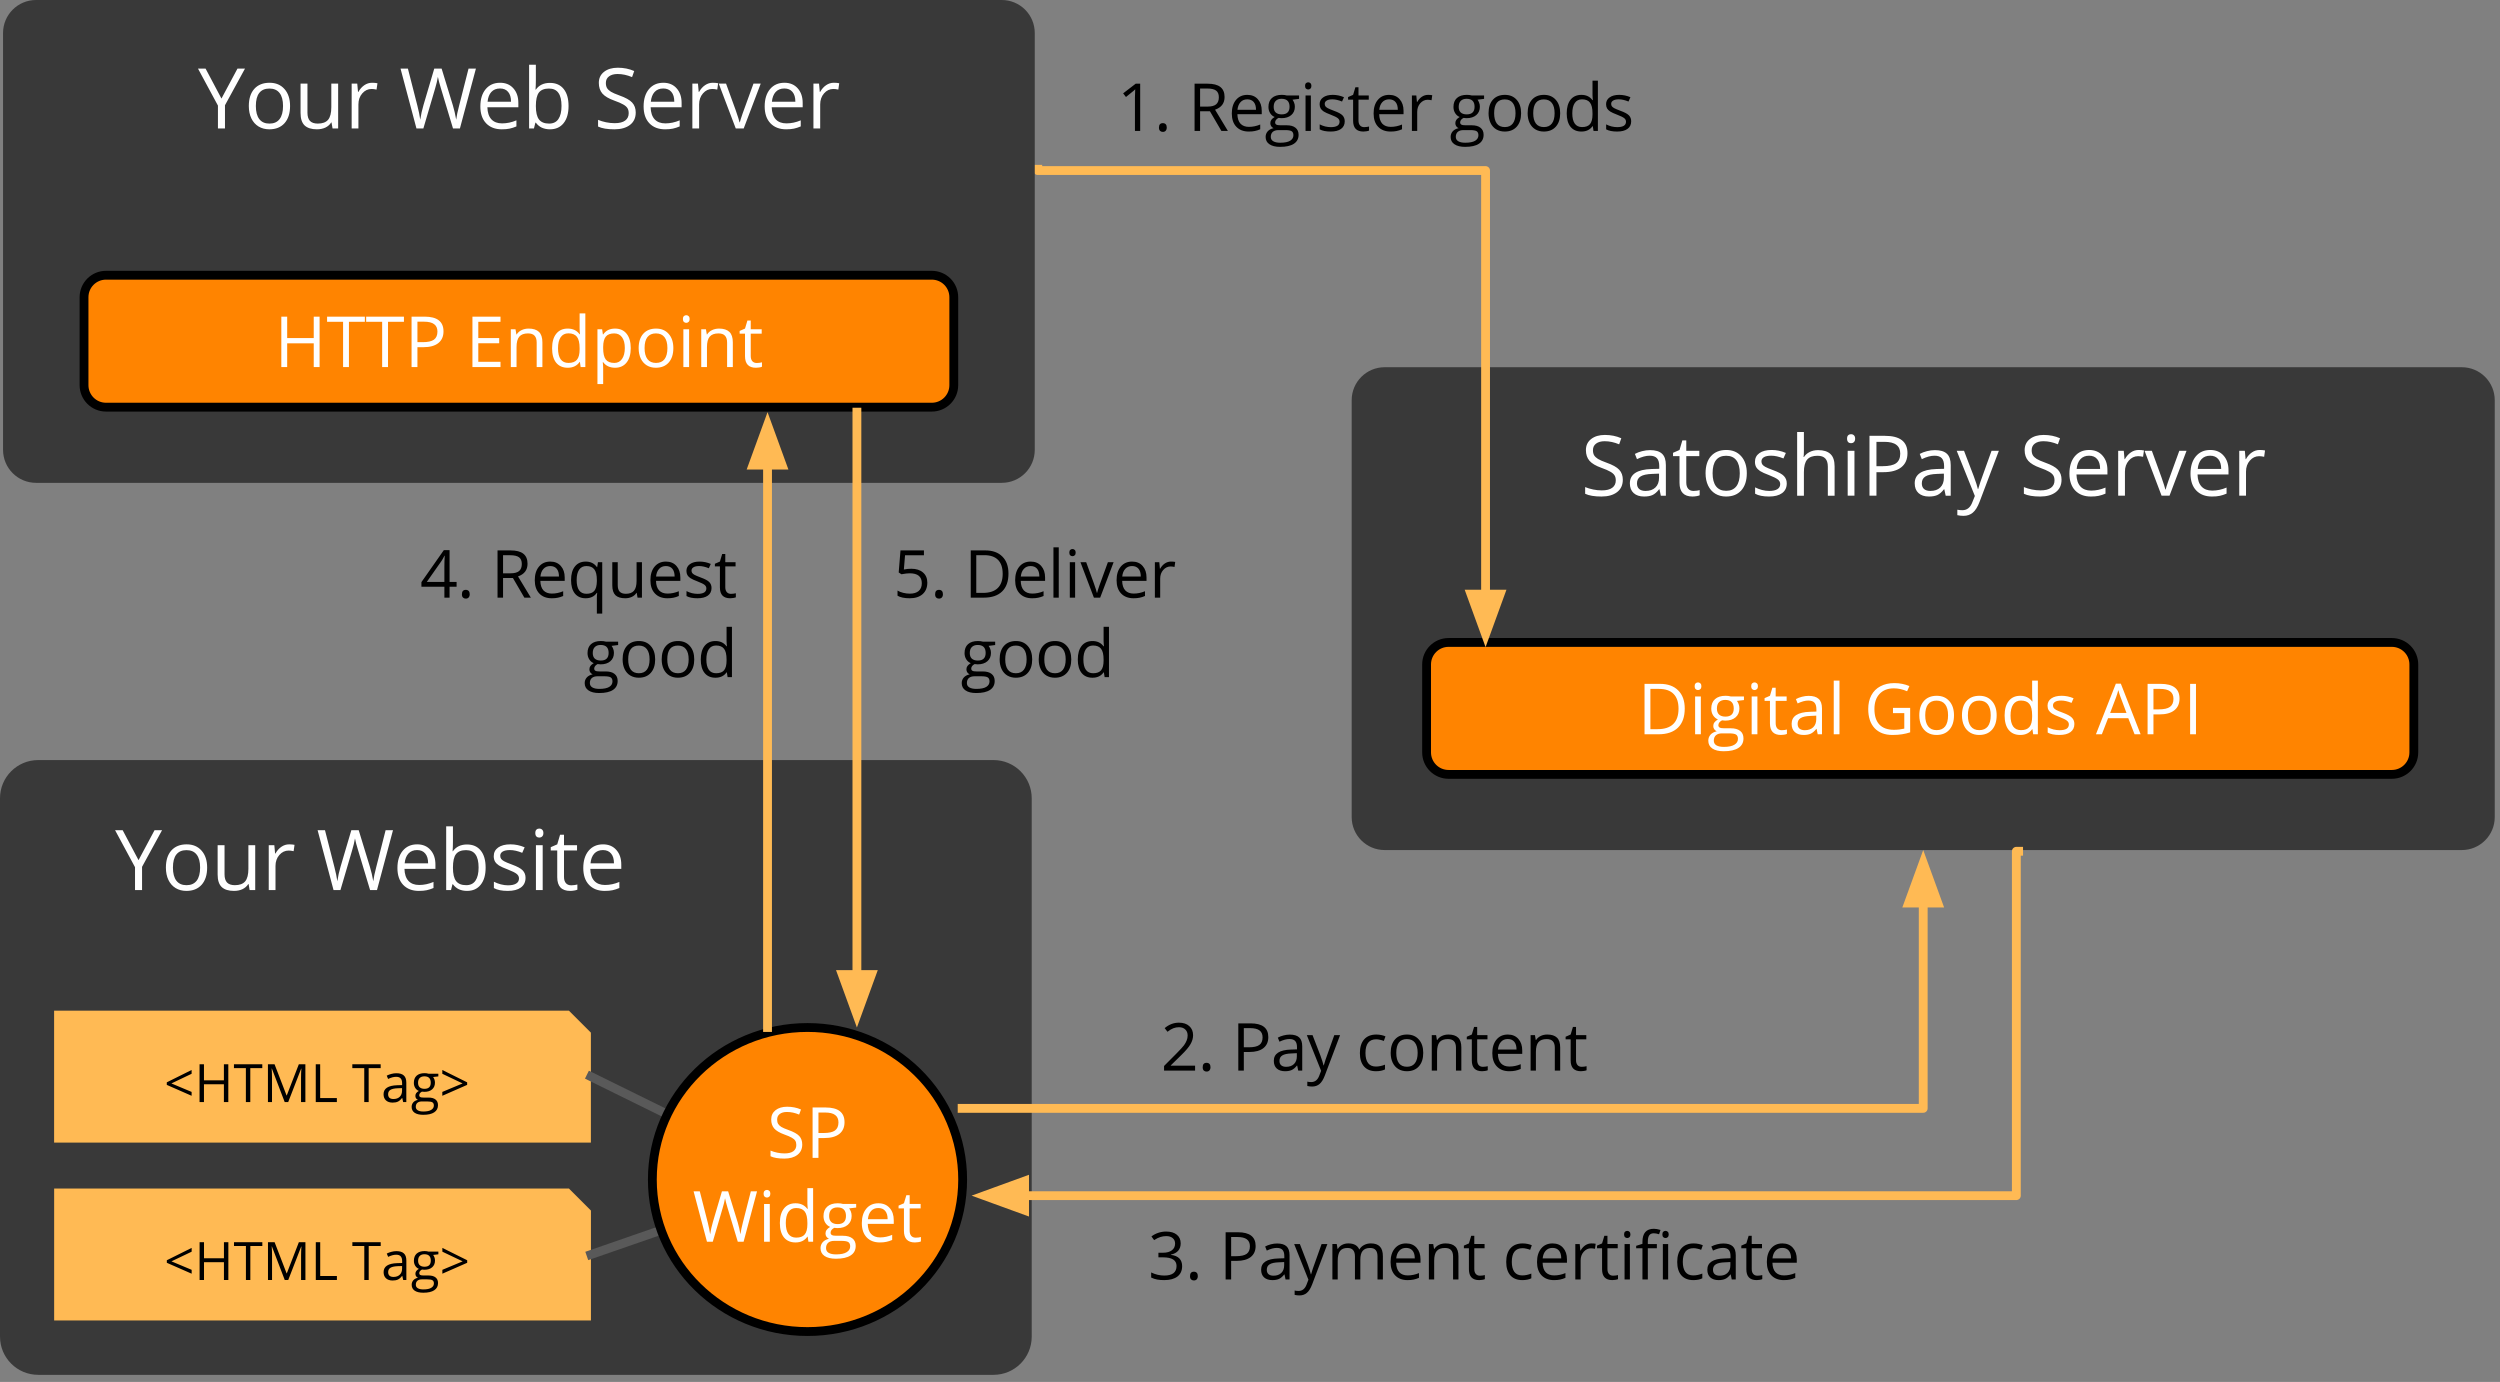 <?xml version="1.0" standalone="yes"?>

<svg version="1.1" viewBox="0.0 0.0 566.367 313.079" fill="none" stroke="none" stroke-linecap="square" stroke-miterlimit="10" xmlns="http://www.w3.org/2000/svg" xmlns:xlink="http://www.w3.org/1999/xlink"><rect x="0.0" y="0.0" width="566.367" height="313.079" fill="#808080" stroke="none"/><clipPath id="p.0"><path d="m0 0l566.367 0l0 313.079l-566.367 0l0 -313.079z" clip-rule="nonzero"></path></clipPath><g clip-path="url(#p.0)"><path fill="#000000" fill-opacity="0.0" d="m0 0l566.367 0l0 313.079l-566.367 0z" fill-rule="nonzero"></path><path fill="#393939" d="m306.218 90.663l0 0c0 -4.126 3.345 -7.471 7.471 -7.471l244.018 0c1.981 0 3.882 0.787 5.283 2.188c1.401 1.401 2.188 3.301 2.188 5.283l0 94.444c0 4.126 -3.345 7.471 -7.471 7.471l-244.018 0c-4.126 0 -7.471 -3.345 -7.471 -7.471z" fill-rule="nonzero"></path><path fill="#ffffff" d="m367.642 108.69q0 1.797 -1.297 2.797q-1.297 1.0 -3.531 1.0q-2.406 0 -3.703 -0.625l0 -1.516q0.828 0.344 1.812 0.547q0.984 0.203 1.953 0.203q1.578 0 2.375 -0.594q0.797 -0.594 0.797 -1.656q0 -0.719 -0.281 -1.156q-0.281 -0.453 -0.953 -0.828q-0.656 -0.391 -2.016 -0.875q-1.891 -0.672 -2.703 -1.594q-0.812 -0.938 -0.812 -2.422q0 -1.578 1.172 -2.5q1.188 -0.938 3.125 -0.938q2.031 0 3.719 0.75l-0.484 1.375q-1.688 -0.703 -3.266 -0.703q-1.25 0 -1.969 0.547q-0.703 0.531 -0.703 1.484q0 0.703 0.266 1.156q0.266 0.438 0.875 0.828q0.625 0.375 1.891 0.828q2.125 0.75 2.922 1.625q0.812 0.875 0.812 2.266zm8.614 3.609l-0.312 -1.453l-0.078 0q-0.75 0.969 -1.516 1.312q-0.75 0.328 -1.891 0.328q-1.5 0 -2.359 -0.781q-0.859 -0.781 -0.859 -2.219q0 -3.078 4.922 -3.234l1.734 -0.047l0 -0.625q0 -1.203 -0.516 -1.766q-0.516 -0.578 -1.656 -0.578q-1.266 0 -2.875 0.781l-0.469 -1.188q0.75 -0.406 1.641 -0.625q0.906 -0.234 1.797 -0.234q1.828 0 2.703 0.812q0.875 0.797 0.875 2.578l0 6.938l-1.141 0zm-3.484 -1.078q1.438 0 2.25 -0.781q0.828 -0.797 0.828 -2.219l0 -0.922l-1.531 0.062q-1.844 0.062 -2.656 0.578q-0.812 0.5 -0.812 1.562q0 0.844 0.5 1.281q0.516 0.438 1.422 0.438zm10.891 0q0.406 0 0.781 -0.062q0.391 -0.062 0.609 -0.125l0 1.172q-0.25 0.125 -0.75 0.203q-0.484 0.078 -0.875 0.078q-2.938 0 -2.938 -3.109l0 -6.047l-1.469 0l0 -0.75l1.469 -0.641l0.641 -2.172l0.891 0l0 2.359l2.953 0l0 1.203l-2.953 0l0 5.984q0 0.922 0.438 1.422q0.438 0.484 1.203 0.484zm12.071 -4.016q0 2.484 -1.25 3.891q-1.25 1.391 -3.453 1.391q-1.375 0 -2.438 -0.641q-1.047 -0.641 -1.625 -1.828q-0.578 -1.203 -0.578 -2.812q0 -2.484 1.234 -3.875q1.25 -1.391 3.469 -1.391q2.125 0 3.375 1.422q1.266 1.422 1.266 3.844zm-7.75 0q0 1.953 0.781 2.969q0.781 1.016 2.297 1.016q1.516 0 2.297 -1.016q0.781 -1.016 0.781 -2.969q0 -1.938 -0.781 -2.938q-0.781 -1.016 -2.312 -1.016q-1.516 0 -2.297 1.0q-0.766 0.984 -0.766 2.953zm16.8 2.312q0 1.422 -1.062 2.203q-1.047 0.766 -2.953 0.766q-2.031 0 -3.156 -0.641l0 -1.438q0.734 0.375 1.562 0.594q0.844 0.219 1.625 0.219q1.203 0 1.844 -0.391q0.656 -0.391 0.656 -1.172q0 -0.594 -0.516 -1.016q-0.516 -0.422 -2.0 -1.0q-1.422 -0.531 -2.031 -0.922q-0.594 -0.391 -0.891 -0.891q-0.281 -0.516 -0.281 -1.203q0 -1.25 1.0 -1.969q1.016 -0.719 2.781 -0.719q1.641 0 3.219 0.672l-0.547 1.25q-1.531 -0.625 -2.781 -0.625q-1.094 0 -1.656 0.344q-0.547 0.344 -0.547 0.938q0 0.422 0.203 0.703q0.203 0.281 0.672 0.547q0.469 0.266 1.781 0.75q1.812 0.656 2.438 1.328q0.641 0.672 0.641 1.672zm9.306 2.781l0 -6.578q0 -1.25 -0.578 -1.859q-0.562 -0.609 -1.766 -0.609q-1.609 0 -2.344 0.875q-0.734 0.875 -0.734 2.859l0 5.312l-1.531 0l0 -14.438l1.531 0l0 4.375q0 0.781 -0.078 1.297l0.094 0q0.453 -0.719 1.297 -1.141q0.844 -0.422 1.922 -0.422q1.859 0 2.781 0.891q0.938 0.875 0.938 2.797l0 6.641l-1.531 0zm6.029 0l-1.531 0l0 -10.172l1.531 0l0 10.172zm-1.672 -12.922q0 -0.531 0.25 -0.766q0.266 -0.25 0.656 -0.25q0.375 0 0.641 0.25q0.281 0.25 0.281 0.766q0 0.516 -0.281 0.781q-0.266 0.25 -0.641 0.25q-0.391 0 -0.656 -0.25q-0.25 -0.266 -0.25 -0.781zm13.687 3.312q0 2.062 -1.406 3.172q-1.406 1.109 -4.031 1.109l-1.594 0l0 5.328l-1.578 0l0 -13.562l3.516 0q5.094 0 5.094 3.953zm-7.031 2.922l1.422 0q2.094 0 3.031 -0.672q0.938 -0.688 0.938 -2.172q0 -1.344 -0.891 -2.0q-0.875 -0.672 -2.734 -0.672l-1.766 0l0 5.516zm15.685 6.688l-0.312 -1.453l-0.078 0q-0.75 0.969 -1.516 1.312q-0.75 0.328 -1.891 0.328q-1.5 0 -2.359 -0.781q-0.859 -0.781 -0.859 -2.219q0 -3.078 4.922 -3.234l1.734 -0.047l0 -0.625q0 -1.203 -0.516 -1.766q-0.516 -0.578 -1.656 -0.578q-1.266 0 -2.875 0.781l-0.469 -1.188q0.75 -0.406 1.641 -0.625q0.906 -0.234 1.797 -0.234q1.828 0 2.703 0.812q0.875 0.797 0.875 2.578l0 6.938l-1.141 0zm-3.484 -1.078q1.438 0 2.25 -0.781q0.828 -0.797 0.828 -2.219l0 -0.922l-1.531 0.062q-1.844 0.062 -2.656 0.578q-0.812 0.5 -0.812 1.562q0 0.844 0.5 1.281q0.516 0.438 1.422 0.438zm5.985 -9.094l1.656 0l2.219 5.797q0.734 1.984 0.922 2.875l0.062 0q0.125 -0.469 0.5 -1.609q0.391 -1.156 2.531 -7.062l1.656 0l-4.375 11.578q-0.656 1.719 -1.531 2.438q-0.859 0.719 -2.109 0.719q-0.719 0 -1.391 -0.156l0 -1.234q0.5 0.109 1.141 0.109q1.578 0 2.25 -1.781l0.578 -1.438l-4.109 -10.234zm23.747 6.562q0 1.797 -1.297 2.797q-1.297 1.0 -3.531 1.0q-2.406 0 -3.703 -0.625l0 -1.516q0.828 0.344 1.812 0.547q0.984 0.203 1.953 0.203q1.578 0 2.375 -0.594q0.797 -0.594 0.797 -1.656q0 -0.719 -0.281 -1.156q-0.281 -0.453 -0.953 -0.828q-0.656 -0.391 -2.016 -0.875q-1.891 -0.672 -2.703 -1.594q-0.812 -0.938 -0.812 -2.422q0 -1.578 1.172 -2.5q1.188 -0.938 3.125 -0.938q2.031 0 3.719 0.75l-0.484 1.375q-1.688 -0.703 -3.266 -0.703q-1.25 0 -1.969 0.547q-0.703 0.531 -0.703 1.484q0 0.703 0.266 1.156q0.266 0.438 0.875 0.828q0.625 0.375 1.891 0.828q2.125 0.75 2.922 1.625q0.812 0.875 0.812 2.266zm6.645 3.797q-2.25 0 -3.562 -1.375q-1.297 -1.375 -1.297 -3.812q0 -2.453 1.203 -3.906q1.219 -1.453 3.266 -1.453q1.906 0 3.016 1.266q1.125 1.25 1.125 3.312l0 0.969l-7.016 0q0.047 1.797 0.906 2.734q0.859 0.922 2.422 0.922q1.641 0 3.25 -0.688l0 1.375q-0.812 0.344 -1.547 0.5q-0.734 0.156 -1.766 0.156zm-0.406 -9.25q-1.234 0 -1.969 0.797q-0.719 0.797 -0.844 2.203l5.312 0q0 -1.453 -0.656 -2.219q-0.641 -0.781 -1.844 -0.781zm11.217 -1.297q0.688 0 1.219 0.109l-0.203 1.438q-0.641 -0.141 -1.125 -0.141q-1.234 0 -2.109 1.0q-0.875 1.0 -0.875 2.5l0 5.453l-1.531 0l0 -10.172l1.266 0l0.172 1.891l0.078 0q0.562 -1.0 1.359 -1.531q0.797 -0.547 1.75 -0.547zm5.209 10.359l-3.859 -10.172l1.656 0l2.188 6.031q0.734 2.125 0.875 2.75l0.062 0q0.109 -0.5 0.641 -2.031q0.547 -1.547 2.453 -6.75l1.641 0l-3.859 10.172l-1.797 0zm11.409 0.188q-2.25 0 -3.562 -1.375q-1.297 -1.375 -1.297 -3.812q0 -2.453 1.203 -3.906q1.219 -1.453 3.266 -1.453q1.906 0 3.016 1.266q1.125 1.25 1.125 3.312l0 0.969l-7.016 0q0.047 1.797 0.906 2.734q0.859 0.922 2.422 0.922q1.641 0 3.25 -0.688l0 1.375q-0.812 0.344 -1.547 0.5q-0.734 0.156 -1.766 0.156zm-0.406 -9.25q-1.234 0 -1.969 0.797q-0.719 0.797 -0.844 2.203l5.312 0q0 -1.453 -0.656 -2.219q-0.641 -0.781 -1.844 -0.781zm11.217 -1.297q0.688 0 1.219 0.109l-0.203 1.438q-0.641 -0.141 -1.125 -0.141q-1.234 0 -2.109 1.0q-0.875 1.0 -0.875 2.5l0 5.453l-1.531 0l0 -10.172l1.266 0l0.172 1.891l0.078 0q0.562 -1.0 1.359 -1.531q0.797 -0.547 1.75 -0.547z" fill-rule="nonzero"></path><path fill="#393939" d="m0 180.844l0 0c0 -4.78 3.875 -8.655 8.655 -8.655l216.423 0c2.295 0 4.497 0.912 6.12 2.535c1.623 1.623 2.535 3.824 2.535 6.12l0 121.966c0 4.78 -3.875 8.655 -8.655 8.655l-216.423 0c-4.78 0 -8.655 -3.875 -8.655 -8.655z" fill-rule="nonzero"></path><path fill="#ffffff" d="m31.386 194.863l3.625 -6.781l1.703 0l-4.531 8.297l0 5.266l-1.594 0l0 -5.188l-4.516 -8.375l1.719 0l3.594 6.781zm15.542 1.688q0 2.484 -1.25 3.891q-1.25 1.391 -3.453 1.391q-1.375 0 -2.438 -0.641q-1.047 -0.641 -1.625 -1.828q-0.578 -1.203 -0.578 -2.812q0 -2.484 1.234 -3.875q1.25 -1.391 3.469 -1.391q2.125 0 3.375 1.422q1.266 1.422 1.266 3.844zm-7.75 0q0 1.953 0.781 2.969q0.781 1.016 2.297 1.016q1.516 0 2.297 -1.016q0.781 -1.016 0.781 -2.969q0 -1.938 -0.781 -2.938q-0.781 -1.016 -2.312 -1.016q-1.516 0 -2.297 1.0q-0.766 0.984 -0.766 2.953zm11.69 -5.078l0 6.594q0 1.25 0.562 1.859q0.578 0.609 1.781 0.609q1.594 0 2.328 -0.859q0.734 -0.875 0.734 -2.859l0 -5.344l1.547 0l0 10.172l-1.266 0l-0.234 -1.359l-0.078 0q-0.469 0.75 -1.312 1.156q-0.844 0.391 -1.922 0.391q-1.844 0 -2.781 -0.875q-0.922 -0.891 -0.922 -2.828l0 -6.656l1.562 0zm14.638 -0.188q0.688 0 1.219 0.109l-0.203 1.438q-0.641 -0.141 -1.125 -0.141q-1.234 0 -2.109 1.0q-0.875 1.0 -0.875 2.5l0 5.453l-1.531 0l0 -10.172l1.266 0l0.172 1.891l0.078 0q0.562 -1.0 1.359 -1.531q0.797 -0.547 1.75 -0.547zm19.899 10.359l-1.562 0l-2.734 -9.078q-0.188 -0.609 -0.438 -1.516q-0.234 -0.922 -0.25 -1.109q-0.203 1.219 -0.641 2.672l-2.656 9.031l-1.562 0l-3.609 -13.562l1.672 0l2.141 8.375q0.453 1.766 0.656 3.188q0.25 -1.688 0.734 -3.312l2.438 -8.25l1.672 0l2.547 8.328q0.438 1.438 0.75 3.234q0.172 -1.312 0.672 -3.203l2.125 -8.359l1.672 0l-3.625 13.562zm9.49 0.188q-2.25 0 -3.562 -1.375q-1.297 -1.375 -1.297 -3.812q0 -2.453 1.203 -3.906q1.219 -1.453 3.266 -1.453q1.906 0 3.016 1.266q1.125 1.25 1.125 3.312l0 0.969l-7.016 0q0.047 1.797 0.906 2.734q0.859 0.922 2.422 0.922q1.641 0 3.25 -0.688l0 1.375q-0.812 0.344 -1.547 0.5q-0.734 0.156 -1.766 0.156zm-0.406 -9.25q-1.234 0 -1.969 0.797q-0.719 0.797 -0.844 2.203l5.312 0q0 -1.453 -0.656 -2.219q-0.641 -0.781 -1.844 -0.781zm11.311 -1.266q2.016 0 3.109 1.375q1.109 1.359 1.109 3.859q0 2.5 -1.125 3.891q-1.109 1.391 -3.094 1.391q-0.984 0 -1.812 -0.359q-0.812 -0.375 -1.375 -1.141l-0.109 0l-0.328 1.312l-1.094 0l0 -14.438l1.531 0l0 3.516q0 1.172 -0.078 2.109l0.078 0q1.078 -1.516 3.188 -1.516zm-0.219 1.281q-1.578 0 -2.281 0.906q-0.688 0.906 -0.688 3.047q0 2.141 0.719 3.062q0.719 0.922 2.281 0.922q1.422 0 2.109 -1.031q0.703 -1.031 0.703 -2.969q0 -1.984 -0.703 -2.953q-0.688 -0.984 -2.141 -0.984zm13.479 6.266q0 1.422 -1.062 2.203q-1.047 0.766 -2.953 0.766q-2.031 0 -3.156 -0.641l0 -1.438q0.734 0.375 1.562 0.594q0.844 0.219 1.625 0.219q1.203 0 1.844 -0.391q0.656 -0.391 0.656 -1.172q0 -0.594 -0.516 -1.016q-0.516 -0.422 -2.0 -1.0q-1.422 -0.531 -2.031 -0.922q-0.594 -0.391 -0.891 -0.891q-0.281 -0.516 -0.281 -1.203q0 -1.25 1.0 -1.969q1.016 -0.719 2.781 -0.719q1.641 0 3.219 0.672l-0.547 1.25q-1.531 -0.625 -2.781 -0.625q-1.094 0 -1.656 0.344q-0.547 0.344 -0.547 0.938q0 0.422 0.203 0.703q0.203 0.281 0.672 0.547q0.469 0.266 1.781 0.75q1.812 0.656 2.438 1.328q0.641 0.672 0.641 1.672zm3.884 2.781l-1.531 0l0 -10.172l1.531 0l0 10.172zm-1.672 -12.922q0 -0.531 0.25 -0.766q0.266 -0.25 0.656 -0.25q0.375 0 0.641 0.25q0.281 0.25 0.281 0.766q0 0.516 -0.281 0.781q-0.266 0.25 -0.641 0.25q-0.391 0 -0.656 -0.25q-0.25 -0.266 -0.25 -0.781zm8.141 11.844q0.406 0 0.781 -0.062q0.391 -0.062 0.609 -0.125l0 1.172q-0.25 0.125 -0.75 0.203q-0.484 0.078 -0.875 0.078q-2.937 0 -2.937 -3.109l0 -6.047l-1.469 0l0 -0.75l1.469 -0.641l0.641 -2.172l0.891 0l0 2.359l2.953 0l0 1.203l-2.953 0l0 5.984q0 0.922 0.437 1.422q0.438 0.484 1.203 0.484zm7.586 1.266q-2.25 0 -3.562 -1.375q-1.297 -1.375 -1.297 -3.812q0 -2.453 1.203 -3.906q1.219 -1.453 3.266 -1.453q1.906 0 3.016 1.266q1.125 1.25 1.125 3.312l0 0.969l-7.016 0q0.047 1.797 0.906 2.734q0.859 0.922 2.422 0.922q1.641 0 3.25 -0.688l0 1.375q-0.812 0.344 -1.547 0.5q-0.734 0.156 -1.766 0.156zm-0.406 -9.25q-1.234 0 -1.969 0.797q-0.719 0.797 -0.844 2.203l5.312 0q0 -1.453 -0.656 -2.219q-0.641 -0.781 -1.844 -0.781z" fill-rule="nonzero"></path><path fill="#ffba54" d="m12.257 228.958l116.625 0l4.982 4.982l0 24.908l-121.606 0z" fill-rule="nonzero"></path><path fill="#000000" d="m43.409 248.246l-5.625 -2.469l0 -0.578l5.625 -2.797l0 0.859l-4.578 2.188l4.578 1.922l0 0.875zm8.314 1.422l-1.0 0l0 -4.031l-4.516 0l0 4.031l-1.0 0l0 -8.562l1.0 0l0 3.641l4.516 0l0 -3.641l1.0 0l0 8.562zm4.979 0l-1.0 0l0 -7.688l-2.703 0l0 -0.875l6.422 0l0 0.875l-2.719 0l0 7.688zm7.795 0l-2.906 -7.594l-0.047 0q0.078 0.906 0.078 2.141l0 5.453l-0.922 0l0 -8.562l1.5 0l2.719 7.062l0.047 0l2.734 -7.062l1.484 0l0 8.562l-0.984 0l0 -5.516q0 -0.953 0.078 -2.062l-0.047 0l-2.938 7.578l-0.797 0zm7.037 0l0 -8.562l1.0 0l0 7.656l3.781 0l0 0.906l-4.781 0zm11.986 0l-1.0 0l0 -7.688l-2.703 0l0 -0.875l6.422 0l0 0.875l-2.719 0l0 7.688zm7.811 0l-0.203 -0.922l-0.047 0q-0.469 0.609 -0.953 0.828q-0.469 0.219 -1.188 0.219q-0.953 0 -1.5 -0.5q-0.547 -0.5 -0.547 -1.406q0 -1.938 3.109 -2.031l1.094 -0.031l0 -0.406q0 -0.75 -0.328 -1.109q-0.312 -0.359 -1.031 -0.359q-0.812 0 -1.812 0.484l-0.312 -0.75q0.484 -0.25 1.047 -0.391q0.562 -0.156 1.141 -0.156q1.141 0 1.688 0.516q0.562 0.5 0.562 1.625l0 4.391l-0.719 0zm-2.203 -0.688q0.906 0 1.422 -0.5q0.531 -0.5 0.531 -1.391l0 -0.578l-0.984 0.031q-1.156 0.047 -1.672 0.375q-0.5 0.312 -0.5 0.984q0 0.531 0.312 0.812q0.312 0.266 0.891 0.266zm10.174 -5.734l0 0.609l-1.188 0.141q0.172 0.203 0.297 0.547q0.125 0.328 0.125 0.734q0 0.953 -0.641 1.516q-0.641 0.562 -1.766 0.562q-0.297 0 -0.547 -0.047q-0.609 0.328 -0.609 0.828q0 0.266 0.203 0.391q0.219 0.125 0.75 0.125l1.141 0q1.047 0 1.594 0.438q0.562 0.438 0.562 1.281q0 1.062 -0.859 1.625q-0.844 0.562 -2.484 0.562q-1.266 0 -1.953 -0.469q-0.672 -0.469 -0.672 -1.328q0 -0.594 0.375 -1.031q0.375 -0.422 1.047 -0.562q-0.25 -0.109 -0.422 -0.344q-0.156 -0.234 -0.156 -0.547q0 -0.359 0.188 -0.625q0.188 -0.266 0.594 -0.5q-0.5 -0.203 -0.812 -0.688q-0.312 -0.5 -0.312 -1.141q0 -1.047 0.625 -1.625q0.641 -0.578 1.797 -0.578q0.5 0 0.906 0.125l2.219 0zm-5.109 7.5q0 0.516 0.438 0.781q0.438 0.281 1.25 0.281q1.234 0 1.812 -0.375q0.594 -0.359 0.594 -0.984q0 -0.516 -0.328 -0.719q-0.312 -0.203 -1.203 -0.203l-1.172 0q-0.656 0 -1.031 0.312q-0.359 0.312 -0.359 0.906zm0.516 -5.438q0 0.672 0.375 1.016q0.391 0.344 1.078 0.344q1.422 0 1.422 -1.391q0 -1.438 -1.438 -1.438q-0.688 0 -1.062 0.375q-0.375 0.359 -0.375 1.094zm5.496 2.062l4.594 -1.922l-4.594 -2.188l0 -0.859l5.625 2.797l0 0.578l-5.625 2.469l0 -0.875z" fill-rule="nonzero"></path><path fill="#ffba54" d="m12.268 269.262l116.625 0l4.982 4.982l0 24.908l-121.606 0z" fill-rule="nonzero"></path><path fill="#000000" d="m43.419 288.551l-5.625 -2.469l0 -0.578l5.625 -2.797l0 0.859l-4.578 2.188l4.578 1.922l0 0.875zm8.314 1.422l-1.0 0l0 -4.031l-4.516 0l0 4.031l-1.0 0l0 -8.562l1.0 0l0 3.641l4.516 0l0 -3.641l1.0 0l0 8.562zm4.979 0l-1.0 0l0 -7.688l-2.703 0l0 -0.875l6.422 0l0 0.875l-2.719 0l0 7.688zm7.795 0l-2.906 -7.594l-0.047 0q0.078 0.906 0.078 2.141l0 5.453l-0.922 0l0 -8.562l1.5 0l2.719 7.062l0.047 0l2.734 -7.062l1.484 0l0 8.562l-0.984 0l0 -5.516q0 -0.953 0.078 -2.062l-0.047 0l-2.938 7.578l-0.797 0zm7.037 0l0 -8.562l1.0 0l0 7.656l3.781 0l0 0.906l-4.781 0zm11.986 0l-1.0 0l0 -7.688l-2.703 0l0 -0.875l6.422 0l0 0.875l-2.719 0l0 7.688zm7.811 0l-0.203 -0.922l-0.047 0q-0.469 0.609 -0.953 0.828q-0.469 0.219 -1.188 0.219q-0.953 0 -1.5 -0.5q-0.547 -0.5 -0.547 -1.406q0 -1.938 3.109 -2.031l1.094 -0.031l0 -0.406q0 -0.75 -0.328 -1.109q-0.312 -0.359 -1.031 -0.359q-0.812 0 -1.812 0.484l-0.312 -0.75q0.484 -0.25 1.047 -0.391q0.562 -0.156 1.141 -0.156q1.141 0 1.688 0.516q0.562 0.5 0.562 1.625l0 4.391l-0.719 0zm-2.203 -0.688q0.906 0 1.422 -0.5q0.531 -0.5 0.531 -1.391l0 -0.578l-0.984 0.031q-1.156 0.047 -1.672 0.375q-0.5 0.312 -0.5 0.984q0 0.531 0.312 0.812q0.312 0.266 0.891 0.266zm10.174 -5.734l0 0.609l-1.188 0.141q0.172 0.203 0.297 0.547q0.125 0.328 0.125 0.734q0 0.953 -0.641 1.516q-0.641 0.562 -1.766 0.562q-0.297 0 -0.547 -0.047q-0.609 0.328 -0.609 0.828q0 0.266 0.203 0.391q0.219 0.125 0.75 0.125l1.141 0q1.047 0 1.594 0.438q0.562 0.438 0.562 1.281q0 1.062 -0.859 1.625q-0.844 0.562 -2.484 0.562q-1.266 0 -1.953 -0.469q-0.672 -0.469 -0.672 -1.328q0 -0.594 0.375 -1.031q0.375 -0.422 1.047 -0.562q-0.25 -0.109 -0.422 -0.344q-0.156 -0.234 -0.156 -0.547q0 -0.359 0.188 -0.625q0.188 -0.266 0.594 -0.5q-0.5 -0.203 -0.812 -0.688q-0.312 -0.5 -0.312 -1.141q0 -1.047 0.625 -1.625q0.641 -0.578 1.797 -0.578q0.5 0 0.906 0.125l2.219 0zm-5.109 7.5q0 0.516 0.438 0.781q0.438 0.281 1.25 0.281q1.234 0 1.812 -0.375q0.594 -0.359 0.594 -0.984q0 -0.516 -0.328 -0.719q-0.312 -0.203 -1.203 -0.203l-1.172 0q-0.656 0 -1.031 0.312q-0.359 0.312 -0.359 0.906zm0.516 -5.438q0 0.672 0.375 1.016q0.391 0.344 1.078 0.344q1.422 0 1.422 -1.391q0 -1.438 -1.438 -1.438q-0.688 0 -1.062 0.375q-0.375 0.359 -0.375 1.094zm5.496 2.062l4.594 -1.922l-4.594 -2.188l0 -0.859l5.625 2.797l0 0.578l-5.625 2.469l0 -0.875z" fill-rule="nonzero"></path><path fill="#ff8400" d="m323.189 150.525l0 0c0 -2.751 2.23 -4.982 4.982 -4.982l213.69 0c1.321 0 2.588 0.525 3.523 1.459c0.934 0.934 1.459 2.201 1.459 3.523l0 19.926c0 2.751 -2.23 4.982 -4.982 4.982l-213.69 0c-2.751 0 -4.982 -2.23 -4.982 -4.982z" fill-rule="nonzero"></path><path stroke="#000000" stroke-width="2.0" stroke-linejoin="round" stroke-linecap="butt" d="m323.189 150.525l0 0c0 -2.751 2.23 -4.982 4.982 -4.982l213.69 0c1.321 0 2.588 0.525 3.523 1.459c0.934 0.934 1.459 2.201 1.459 3.523l0 19.926c0 2.751 -2.23 4.982 -4.982 4.982l-213.69 0c-2.751 0 -4.982 -2.23 -4.982 -4.982z" fill-rule="nonzero"></path><path fill="#ffffff" d="m381.672 160.52q0 2.828 -1.531 4.328q-1.531 1.5 -4.422 1.5l-3.156 0l0 -11.422l3.5 0q2.656 0 4.125 1.484q1.484 1.469 1.484 4.109zm-1.406 0.047q0 -2.234 -1.125 -3.359q-1.109 -1.141 -3.328 -1.141l-1.922 0l0 9.125l1.609 0q2.375 0 3.562 -1.156q1.203 -1.172 1.203 -3.469zm5.055 5.781l-1.297 0l0 -8.562l1.297 0l0 8.562zm-1.406 -10.891q0 -0.438 0.219 -0.641q0.219 -0.219 0.547 -0.219q0.312 0 0.531 0.219q0.234 0.203 0.234 0.641q0 0.438 -0.234 0.656q-0.219 0.219 -0.531 0.219q-0.328 0 -0.547 -0.219q-0.219 -0.219 -0.219 -0.656zm11.172 2.328l0 0.812l-1.594 0.188q0.219 0.281 0.391 0.719q0.172 0.438 0.172 1.0q0 1.25 -0.859 2.0q-0.859 0.75 -2.359 0.75q-0.375 0 -0.719 -0.062q-0.828 0.438 -0.828 1.109q0 0.344 0.281 0.516q0.297 0.172 1.0 0.172l1.516 0q1.391 0 2.141 0.594q0.75 0.578 0.75 1.703q0 1.422 -1.141 2.156q-1.141 0.75 -3.328 0.75q-1.688 0 -2.594 -0.625q-0.906 -0.625 -0.906 -1.766q0 -0.781 0.5 -1.359q0.5 -0.562 1.406 -0.766q-0.328 -0.156 -0.562 -0.469q-0.219 -0.312 -0.219 -0.719q0 -0.469 0.25 -0.812q0.25 -0.359 0.797 -0.688q-0.672 -0.281 -1.094 -0.938q-0.406 -0.656 -0.406 -1.5q0 -1.406 0.844 -2.156q0.844 -0.766 2.391 -0.766q0.672 0 1.203 0.156l2.969 0zm-6.828 10.0q0 0.703 0.578 1.062q0.594 0.359 1.688 0.359q1.625 0 2.406 -0.5q0.797 -0.484 0.797 -1.312q0 -0.703 -0.438 -0.984q-0.422 -0.266 -1.609 -0.266l-1.562 0q-0.875 0 -1.375 0.422q-0.484 0.438 -0.484 1.219zm0.703 -7.266q0 0.906 0.5 1.375q0.516 0.453 1.422 0.453q1.891 0 1.891 -1.844q0 -1.938 -1.922 -1.938q-0.906 0 -1.406 0.5q-0.484 0.484 -0.484 1.453zm9.172 5.828l-1.297 0l0 -8.562l1.297 0l0 8.562zm-1.406 -10.891q0 -0.438 0.219 -0.641q0.219 -0.219 0.547 -0.219q0.312 0 0.531 0.219q0.234 0.203 0.234 0.641q0 0.438 -0.234 0.656q-0.219 0.219 -0.531 0.219q-0.328 0 -0.547 -0.219q-0.219 -0.219 -0.219 -0.656zm6.922 9.969q0.344 0 0.656 -0.047q0.328 -0.047 0.516 -0.109l0 1.0q-0.203 0.109 -0.625 0.172q-0.406 0.062 -0.734 0.062q-2.484 0 -2.484 -2.625l0 -5.094l-1.219 0l0 -0.625l1.219 -0.531l0.547 -1.828l0.75 0l0 1.984l2.484 0l0 1.0l-2.484 0l0 5.047q0 0.766 0.359 1.188q0.375 0.406 1.016 0.406zm8.148 0.922l-0.25 -1.219l-0.062 0q-0.641 0.797 -1.281 1.094q-0.641 0.281 -1.594 0.281q-1.266 0 -2.0 -0.656q-0.719 -0.656 -0.719 -1.875q0 -2.594 4.156 -2.719l1.453 -0.047l0 -0.531q0 -1.0 -0.438 -1.484q-0.438 -0.484 -1.391 -0.484q-1.062 0 -2.422 0.656l-0.391 -0.984q0.625 -0.344 1.375 -0.531q0.766 -0.203 1.516 -0.203q1.531 0 2.266 0.688q0.75 0.672 0.75 2.172l0 5.844l-0.969 0zm-2.922 -0.922q1.203 0 1.891 -0.656q0.703 -0.672 0.703 -1.859l0 -0.781l-1.297 0.062q-1.547 0.047 -2.234 0.484q-0.688 0.422 -0.688 1.312q0 0.703 0.422 1.078q0.438 0.359 1.203 0.359zm7.852 0.922l-1.297 0l0 -12.156l1.297 0l0 12.156zm12.125 -5.984l3.891 0l0 5.547q-0.906 0.297 -1.844 0.438q-0.938 0.156 -2.172 0.156q-2.594 0 -4.047 -1.547q-1.438 -1.547 -1.438 -4.328q0 -1.781 0.703 -3.109q0.719 -1.344 2.062 -2.047q1.344 -0.719 3.156 -0.719q1.828 0 3.406 0.672l-0.516 1.172q-1.547 -0.656 -2.984 -0.656q-2.078 0 -3.25 1.25q-1.172 1.234 -1.172 3.438q0 2.312 1.125 3.516q1.125 1.188 3.312 1.188q1.188 0 2.328 -0.266l0 -3.516l-2.562 0l0 -1.188zm13.82 1.688q0 2.094 -1.062 3.281q-1.047 1.172 -2.906 1.172q-1.141 0 -2.031 -0.531q-0.891 -0.547 -1.375 -1.547q-0.484 -1.016 -0.484 -2.375q0 -2.094 1.047 -3.25q1.047 -1.172 2.906 -1.172q1.797 0 2.844 1.203q1.062 1.188 1.062 3.219zm-6.516 0q0 1.641 0.656 2.5q0.656 0.859 1.922 0.859q1.281 0 1.938 -0.844q0.656 -0.859 0.656 -2.516q0 -1.625 -0.656 -2.469q-0.656 -0.859 -1.953 -0.859q-1.266 0 -1.922 0.844q-0.641 0.828 -0.641 2.484zm16.18 0q0 2.094 -1.062 3.281q-1.047 1.172 -2.906 1.172q-1.141 0 -2.031 -0.531q-0.891 -0.547 -1.375 -1.547q-0.484 -1.016 -0.484 -2.375q0 -2.094 1.047 -3.25q1.047 -1.172 2.906 -1.172q1.797 0 2.844 1.203q1.062 1.188 1.062 3.219zm-6.516 0q0 1.641 0.656 2.5q0.656 0.859 1.922 0.859q1.281 0 1.938 -0.844q0.656 -0.859 0.656 -2.516q0 -1.625 -0.656 -2.469q-0.656 -0.859 -1.953 -0.859q-1.266 0 -1.922 0.844q-0.641 0.828 -0.641 2.484zm14.617 3.141l-0.062 0q-0.906 1.312 -2.688 1.312q-1.688 0 -2.625 -1.141q-0.922 -1.156 -0.922 -3.281q0 -2.109 0.938 -3.281q0.938 -1.172 2.609 -1.172q1.734 0 2.672 1.266l0.094 0l-0.047 -0.625l-0.031 -0.594l0 -3.484l1.297 0l0 12.156l-1.062 0l-0.172 -1.156zm-2.594 0.219q1.328 0 1.922 -0.719q0.609 -0.719 0.609 -2.328l0 -0.281q0 -1.812 -0.609 -2.594q-0.609 -0.781 -1.938 -0.781q-1.141 0 -1.75 0.891q-0.594 0.891 -0.594 2.5q0 1.641 0.594 2.484q0.609 0.828 1.766 0.828zm12.102 -1.406q0 1.203 -0.891 1.859q-0.891 0.641 -2.5 0.641q-1.703 0 -2.656 -0.547l0 -1.203q0.609 0.312 1.312 0.5q0.719 0.172 1.375 0.172q1.016 0 1.562 -0.312q0.547 -0.328 0.547 -1.0q0 -0.5 -0.438 -0.844q-0.438 -0.359 -1.688 -0.844q-1.203 -0.453 -1.703 -0.781q-0.5 -0.328 -0.75 -0.75q-0.25 -0.422 -0.25 -1.016q0 -1.047 0.844 -1.641q0.859 -0.609 2.344 -0.609q1.391 0 2.703 0.562l-0.453 1.047q-1.297 -0.531 -2.344 -0.531q-0.922 0 -1.391 0.297q-0.469 0.281 -0.469 0.797q0 0.344 0.172 0.594q0.188 0.234 0.578 0.453q0.391 0.219 1.5 0.625q1.516 0.562 2.047 1.125q0.547 0.562 0.547 1.406zm13.633 2.344l-1.422 -3.641l-4.578 0l-1.406 3.641l-1.344 0l4.516 -11.469l1.125 0l4.484 11.469l-1.375 0zm-1.828 -4.828l-1.328 -3.547q-0.266 -0.672 -0.531 -1.641q-0.172 0.75 -0.5 1.641l-1.344 3.547l3.703 0zm12.016 -3.266q0 1.734 -1.188 2.672q-1.172 0.922 -3.375 0.922l-1.344 0l0 4.5l-1.328 0l0 -11.422l2.953 0q4.281 0 4.281 3.328zm-5.906 2.453l1.188 0q1.766 0 2.547 -0.562q0.797 -0.578 0.797 -1.828q0 -1.141 -0.75 -1.688q-0.734 -0.562 -2.297 -0.562l-1.484 0l0 4.641zm8.305 5.641l0 -11.422l1.328 0l0 11.422l-1.328 0z" fill-rule="nonzero"></path><path fill="#000000" fill-opacity="0.0" d="m235.102 38.352l0 0.286l101.449 0l0 107.966" fill-rule="nonzero"></path><path stroke="#ffba54" stroke-width="2.0" stroke-linejoin="round" stroke-linecap="butt" d="m235.102 38.352l0 0.286l101.449 0l0 95.966" fill-rule="evenodd"></path><path fill="#ffba54" stroke="#ffba54" stroke-width="2.0" stroke-linecap="butt" d="m333.248 134.604l3.303 9.076l3.303 -9.076z" fill-rule="evenodd"></path><path fill="#000000" fill-opacity="0.0" d="m244.071 12.016l147.559 0l0 25.134l-147.559 0z" fill-rule="nonzero"></path><path fill="#000000" d="m258.305 29.663l-1.188 0l0 -7.625q0 -0.953 0.062 -1.812q-0.156 0.156 -0.344 0.328q-0.188 0.172 -1.75 1.422l-0.641 -0.828l2.844 -2.188l1.016 0l0 10.703zm4.255 -0.781q0 -0.484 0.219 -0.734q0.234 -0.25 0.656 -0.25q0.422 0 0.656 0.25q0.234 0.25 0.234 0.734q0 0.484 -0.25 0.75q-0.234 0.25 -0.641 0.25q-0.375 0 -0.625 -0.234q-0.25 -0.234 -0.25 -0.766zm9.317 -3.672l0 4.453l-1.25 0l0 -10.703l2.938 0q1.969 0 2.906 0.75q0.953 0.75 0.953 2.266q0 2.125 -2.156 2.875l2.906 4.812l-1.469 0l-2.594 -4.453l-2.234 0zm0 -1.062l1.703 0q1.328 0 1.938 -0.516q0.609 -0.531 0.609 -1.594q0 -1.047 -0.625 -1.516q-0.625 -0.469 -2.0 -0.469l-1.625 0l0 4.094zm11.029 5.656q-1.781 0 -2.812 -1.078q-1.031 -1.078 -1.031 -3.016q0 -1.938 0.953 -3.078q0.953 -1.141 2.562 -1.141q1.516 0 2.391 1.0q0.875 0.984 0.875 2.609l0 0.766l-5.516 0q0.031 1.422 0.703 2.156q0.688 0.719 1.906 0.719q1.297 0 2.562 -0.531l0 1.078q-0.641 0.281 -1.219 0.391q-0.562 0.125 -1.375 0.125zm-0.344 -7.297q-0.953 0 -1.531 0.641q-0.578 0.625 -0.688 1.734l4.203 0q0 -1.156 -0.516 -1.766q-0.516 -0.609 -1.469 -0.609zm11.738 -0.875l0 0.766l-1.484 0.188q0.203 0.25 0.359 0.672q0.172 0.406 0.172 0.922q0 1.188 -0.812 1.891q-0.812 0.703 -2.219 0.703q-0.359 0 -0.672 -0.062q-0.766 0.406 -0.766 1.031q0 0.328 0.266 0.484q0.266 0.156 0.938 0.156l1.406 0q1.312 0 2.0 0.562q0.703 0.547 0.703 1.594q0 1.328 -1.062 2.031q-1.062 0.703 -3.125 0.703q-1.562 0 -2.422 -0.594q-0.859 -0.578 -0.859 -1.656q0 -0.734 0.469 -1.266q0.469 -0.531 1.328 -0.719q-0.312 -0.141 -0.531 -0.438q-0.203 -0.297 -0.203 -0.688q0 -0.438 0.234 -0.766q0.234 -0.328 0.75 -0.641q-0.625 -0.25 -1.016 -0.859q-0.391 -0.625 -0.391 -1.406q0 -1.328 0.781 -2.031q0.797 -0.719 2.25 -0.719q0.625 0 1.125 0.141l2.781 0zm-6.406 9.375q0 0.656 0.547 0.984q0.562 0.344 1.578 0.344q1.531 0 2.266 -0.453q0.734 -0.453 0.734 -1.25q0 -0.641 -0.406 -0.906q-0.391 -0.25 -1.5 -0.25l-1.469 0q-0.828 0 -1.297 0.391q-0.453 0.406 -0.453 1.141zm0.656 -6.797q0 0.844 0.469 1.281q0.484 0.422 1.344 0.422q1.781 0 1.781 -1.734q0 -1.797 -1.812 -1.797q-0.844 0 -1.312 0.469q-0.469 0.453 -0.469 1.359zm8.42 5.453l-1.203 0l0 -8.031l1.203 0l0 8.031zm-1.312 -10.203q0 -0.422 0.203 -0.609q0.203 -0.203 0.516 -0.203q0.297 0 0.5 0.203q0.219 0.203 0.219 0.609q0 0.406 -0.219 0.609q-0.203 0.203 -0.5 0.203q-0.312 0 -0.516 -0.203q-0.203 -0.203 -0.203 -0.609zm8.988 8.016q0 1.125 -0.844 1.734q-0.828 0.594 -2.344 0.594q-1.594 0 -2.484 -0.5l0 -1.125q0.578 0.297 1.234 0.469q0.672 0.156 1.281 0.156q0.953 0 1.469 -0.297q0.516 -0.312 0.516 -0.938q0 -0.469 -0.406 -0.797q-0.406 -0.328 -1.594 -0.781q-1.109 -0.422 -1.594 -0.734q-0.469 -0.312 -0.703 -0.703q-0.219 -0.406 -0.219 -0.953q0 -0.969 0.797 -1.531q0.797 -0.578 2.188 -0.578q1.297 0 2.531 0.531l-0.438 0.984q-1.203 -0.5 -2.188 -0.5q-0.859 0 -1.297 0.281q-0.438 0.266 -0.438 0.734q0 0.328 0.156 0.562q0.172 0.219 0.531 0.422q0.375 0.203 1.406 0.594q1.438 0.516 1.938 1.047q0.5 0.531 0.5 1.328zm4.398 1.328q0.328 0 0.625 -0.047q0.312 -0.047 0.484 -0.094l0 0.922q-0.203 0.094 -0.594 0.156q-0.375 0.062 -0.688 0.062q-2.328 0 -2.328 -2.453l0 -4.766l-1.141 0l0 -0.594l1.141 -0.5l0.516 -1.719l0.703 0l0 1.859l2.328 0l0 0.953l-2.328 0l0 4.719q0 0.719 0.344 1.109q0.344 0.391 0.938 0.391zm5.987 1.0q-1.781 0 -2.812 -1.078q-1.031 -1.078 -1.031 -3.016q0 -1.938 0.953 -3.078q0.953 -1.141 2.562 -1.141q1.516 0 2.391 1.0q0.875 0.984 0.875 2.609l0 0.766l-5.516 0q0.031 1.422 0.703 2.156q0.688 0.719 1.906 0.719q1.297 0 2.562 -0.531l0 1.078q-0.641 0.281 -1.219 0.391q-0.562 0.125 -1.375 0.125zm-0.344 -7.297q-0.953 0 -1.531 0.641q-0.578 0.625 -0.688 1.734l4.203 0q0 -1.156 -0.516 -1.766q-0.516 -0.609 -1.469 -0.609zm8.832 -1.016q0.531 0 0.953 0.078l-0.156 1.141q-0.5 -0.109 -0.891 -0.109q-0.969 0 -1.672 0.797q-0.688 0.781 -0.688 1.953l0 4.312l-1.203 0l0 -8.031l1.0 0l0.141 1.484l0.047 0q0.453 -0.781 1.078 -1.203q0.641 -0.422 1.391 -0.422zm12.696 0.141l0 0.766l-1.484 0.188q0.203 0.25 0.359 0.672q0.172 0.406 0.172 0.922q0 1.188 -0.812 1.891q-0.812 0.703 -2.219 0.703q-0.359 0 -0.672 -0.062q-0.766 0.406 -0.766 1.031q0 0.328 0.266 0.484q0.266 0.156 0.938 0.156l1.406 0q1.312 0 2.0 0.562q0.703 0.547 0.703 1.594q0 1.328 -1.062 2.031q-1.062 0.703 -3.125 0.703q-1.562 0 -2.422 -0.594q-0.859 -0.578 -0.859 -1.656q0 -0.734 0.469 -1.266q0.469 -0.531 1.328 -0.719q-0.312 -0.141 -0.531 -0.438q-0.203 -0.297 -0.203 -0.688q0 -0.438 0.234 -0.766q0.234 -0.328 0.75 -0.641q-0.625 -0.25 -1.016 -0.859q-0.391 -0.625 -0.391 -1.406q0 -1.328 0.781 -2.031q0.797 -0.719 2.25 -0.719q0.625 0 1.125 0.141l2.781 0zm-6.406 9.375q0 0.656 0.547 0.984q0.562 0.344 1.578 0.344q1.531 0 2.266 -0.453q0.734 -0.453 0.734 -1.25q0 -0.641 -0.406 -0.906q-0.391 -0.25 -1.5 -0.25l-1.469 0q-0.828 0 -1.297 0.391q-0.453 0.406 -0.453 1.141zm0.656 -6.797q0 0.844 0.469 1.281q0.484 0.422 1.344 0.422q1.781 0 1.781 -1.734q0 -1.797 -1.812 -1.797q-0.844 0 -1.312 0.469q-0.469 0.453 -0.469 1.359zm14.139 1.438q0 1.953 -1.0 3.062q-0.984 1.094 -2.719 1.094q-1.078 0 -1.922 -0.5q-0.828 -0.5 -1.281 -1.438q-0.453 -0.953 -0.453 -2.219q0 -1.969 0.984 -3.062q0.984 -1.094 2.719 -1.094q1.688 0 2.672 1.125q1.0 1.109 1.0 3.031zm-6.109 0q0 1.531 0.609 2.344q0.609 0.797 1.812 0.797q1.188 0 1.797 -0.797q0.625 -0.797 0.625 -2.344q0 -1.531 -0.625 -2.328q-0.609 -0.797 -1.812 -0.797q-1.203 0 -1.812 0.781q-0.594 0.781 -0.594 2.344zm14.962 0q0 1.953 -1.0 3.062q-0.984 1.094 -2.719 1.094q-1.078 0 -1.922 -0.5q-0.828 -0.5 -1.281 -1.438q-0.453 -0.953 -0.453 -2.219q0 -1.969 0.984 -3.062q0.984 -1.094 2.719 -1.094q1.688 0 2.672 1.125q1.0 1.109 1.0 3.031zm-6.109 0q0 1.531 0.609 2.344q0.609 0.797 1.812 0.797q1.188 0 1.797 -0.797q0.625 -0.797 0.625 -2.344q0 -1.531 -0.625 -2.328q-0.609 -0.797 -1.812 -0.797q-1.203 0 -1.812 0.781q-0.594 0.781 -0.594 2.344zm13.493 2.938l-0.062 0q-0.844 1.219 -2.516 1.219q-1.578 0 -2.453 -1.062q-0.875 -1.078 -0.875 -3.062q0 -2.0 0.875 -3.094q0.875 -1.094 2.453 -1.094q1.625 0 2.5 1.188l0.094 0l-0.047 -0.578l-0.031 -0.562l0 -3.266l1.219 0l0 11.391l-0.984 0l-0.172 -1.078zm-2.422 0.203q1.234 0 1.797 -0.672q0.562 -0.688 0.562 -2.188l0 -0.25q0 -1.719 -0.578 -2.438q-0.562 -0.734 -1.797 -0.734q-1.078 0 -1.641 0.828q-0.562 0.828 -0.562 2.344q0 1.547 0.562 2.328q0.562 0.781 1.656 0.781zm11.122 -1.312q0 1.125 -0.844 1.734q-0.828 0.594 -2.344 0.594q-1.594 0 -2.484 -0.5l0 -1.125q0.578 0.297 1.234 0.469q0.672 0.156 1.281 0.156q0.953 0 1.469 -0.297q0.516 -0.312 0.516 -0.938q0 -0.469 -0.406 -0.797q-0.406 -0.328 -1.594 -0.781q-1.109 -0.422 -1.594 -0.734q-0.469 -0.312 -0.703 -0.703q-0.219 -0.406 -0.219 -0.953q0 -0.969 0.797 -1.531q0.797 -0.578 2.188 -0.578q1.297 0 2.531 0.531l-0.438 0.984q-1.203 -0.5 -2.188 -0.5q-0.859 0 -1.297 0.281q-0.438 0.266 -0.438 0.734q0 0.328 0.156 0.562q0.172 0.219 0.531 0.422q0.375 0.203 1.406 0.594q1.438 0.516 1.938 1.047q0.5 0.531 0.5 1.328z" fill-rule="nonzero"></path><path fill="#000000" fill-opacity="0.0" d="m193.364 121.0l89.701 0l0 36.63l-89.701 0z" fill-rule="nonzero"></path><path fill="#000000" d="m206.442 128.848q1.688 0 2.656 0.844q0.984 0.844 0.984 2.297q0 1.656 -1.062 2.609q-1.062 0.938 -2.922 0.938q-1.812 0 -2.766 -0.578l0 -1.172q0.516 0.328 1.281 0.516q0.766 0.188 1.5 0.188q1.297 0 2.0 -0.594q0.719 -0.609 0.719 -1.766q0 -2.25 -2.75 -2.25q-0.688 0 -1.859 0.219l-0.625 -0.406l0.406 -5.0l5.312 0l0 1.109l-4.281 0l-0.266 3.219q0.844 -0.172 1.672 -0.172zm5.411 5.766q0 -0.484 0.219 -0.734q0.234 -0.25 0.656 -0.25q0.422 0 0.656 0.25q0.234 0.25 0.234 0.734q0 0.484 -0.25 0.75q-0.234 0.25 -0.641 0.25q-0.375 0 -0.625 -0.234q-0.25 -0.234 -0.25 -0.766zm16.614 -4.672q0 2.641 -1.438 4.047q-1.438 1.406 -4.141 1.406l-2.969 0l0 -10.703l3.281 0q2.5 0 3.875 1.391q1.391 1.375 1.391 3.859zm-1.312 0.047q0 -2.094 -1.062 -3.156q-1.047 -1.062 -3.109 -1.062l-1.812 0l0 8.547l1.516 0q2.219 0 3.344 -1.094q1.125 -1.094 1.125 -3.234zm6.669 5.547q-1.781 0 -2.812 -1.078q-1.031 -1.078 -1.031 -3.016q0 -1.938 0.953 -3.078q0.953 -1.141 2.562 -1.141q1.516 0 2.391 1.0q0.875 0.984 0.875 2.609l0 0.766l-5.516 0q0.031 1.422 0.703 2.156q0.688 0.719 1.906 0.719q1.297 0 2.562 -0.531l0 1.078q-0.641 0.281 -1.219 0.391q-0.562 0.125 -1.375 0.125zm-0.344 -7.297q-0.953 0 -1.531 0.641q-0.578 0.625 -0.688 1.734l4.203 0q0 -1.156 -0.516 -1.766q-0.516 -0.609 -1.469 -0.609zm6.379 7.156l-1.203 0l0 -11.391l1.203 0l0 11.391zm3.707 0l-1.203 0l0 -8.031l1.203 0l0 8.031zm-1.312 -10.203q0 -0.422 0.203 -0.609q0.203 -0.203 0.516 -0.203q0.297 0 0.5 0.203q0.219 0.203 0.219 0.609q0 0.406 -0.219 0.609q-0.203 0.203 -0.5 0.203q-0.312 0 -0.516 -0.203q-0.203 -0.203 -0.203 -0.609zm5.566 10.203l-3.047 -8.031l1.297 0l1.734 4.766q0.594 1.672 0.688 2.172l0.062 0q0.078 -0.391 0.5 -1.609q0.438 -1.219 1.938 -5.328l1.297 0l-3.047 8.031l-1.422 0zm8.983 0.141q-1.781 0 -2.813 -1.078q-1.031 -1.078 -1.031 -3.016q0 -1.938 0.953 -3.078q0.953 -1.141 2.563 -1.141q1.516 0 2.391 1.0q0.875 0.984 0.875 2.609l0 0.766l-5.516 0q0.031 1.422 0.703 2.156q0.688 0.719 1.906 0.719q1.297 0 2.562 -0.531l0 1.078q-0.641 0.281 -1.219 0.391q-0.562 0.125 -1.375 0.125zm-0.344 -7.297q-0.953 0 -1.531 0.641q-0.578 0.625 -0.688 1.734l4.203 0q0 -1.156 -0.516 -1.766q-0.516 -0.609 -1.469 -0.609zm8.832 -1.016q0.531 0 0.953 0.078l-0.156 1.141q-0.5 -0.109 -0.891 -0.109q-0.969 0 -1.672 0.797q-0.688 0.781 -0.688 1.953l0 4.312l-1.203 0l0 -8.031l1.0 0l0.141 1.484l0.047 0q0.453 -0.781 1.078 -1.203q0.641 -0.422 1.391 -0.422z" fill-rule="nonzero"></path><path fill="#000000" d="m225.452 145.364l0 0.766l-1.484 0.188q0.203 0.25 0.359 0.672q0.172 0.406 0.172 0.922q0 1.188 -0.812 1.891q-0.812 0.703 -2.219 0.703q-0.359 0 -0.672 -0.062q-0.766 0.406 -0.766 1.031q0 0.328 0.266 0.484q0.266 0.156 0.938 0.156l1.406 0q1.312 0 2.0 0.562q0.703 0.547 0.703 1.594q0 1.328 -1.062 2.031q-1.062 0.703 -3.125 0.703q-1.562 0 -2.422 -0.594q-0.859 -0.578 -0.859 -1.656q0 -0.734 0.469 -1.266q0.469 -0.531 1.328 -0.719q-0.312 -0.141 -0.531 -0.438q-0.203 -0.297 -0.203 -0.688q0 -0.438 0.234 -0.766q0.234 -0.328 0.75 -0.641q-0.625 -0.25 -1.016 -0.859q-0.391 -0.625 -0.391 -1.406q0 -1.328 0.781 -2.031q0.797 -0.719 2.25 -0.719q0.625 0 1.125 0.141l2.781 0zm-6.406 9.375q0 0.656 0.547 0.984q0.562 0.344 1.578 0.344q1.531 0 2.266 -0.453q0.734 -0.453 0.734 -1.25q0 -0.641 -0.406 -0.906q-0.391 -0.25 -1.5 -0.25l-1.469 0q-0.828 0 -1.297 0.391q-0.453 0.406 -0.453 1.141zm0.656 -6.797q0 0.844 0.469 1.281q0.484 0.422 1.344 0.422q1.781 0 1.781 -1.734q0 -1.797 -1.812 -1.797q-0.844 0 -1.312 0.469q-0.469 0.453 -0.469 1.359zm14.139 1.438q0 1.953 -1.0 3.062q-0.984 1.094 -2.719 1.094q-1.078 0 -1.922 -0.5q-0.828 -0.5 -1.281 -1.438q-0.453 -0.953 -0.453 -2.219q0 -1.969 0.984 -3.062q0.984 -1.094 2.719 -1.094q1.688 0 2.672 1.125q1.0 1.109 1.0 3.031zm-6.109 0q0 1.531 0.609 2.344q0.609 0.797 1.812 0.797q1.188 0 1.797 -0.797q0.625 -0.797 0.625 -2.344q0 -1.531 -0.625 -2.328q-0.609 -0.797 -1.812 -0.797q-1.203 0 -1.812 0.781q-0.594 0.781 -0.594 2.344zm14.962 0q0 1.953 -1.0 3.062q-0.984 1.094 -2.719 1.094q-1.078 0 -1.922 -0.5q-0.828 -0.5 -1.281 -1.438q-0.453 -0.953 -0.453 -2.219q0 -1.969 0.984 -3.062q0.984 -1.094 2.719 -1.094q1.688 0 2.672 1.125q1.0 1.109 1.0 3.031zm-6.109 0q0 1.531 0.609 2.344q0.609 0.797 1.812 0.797q1.188 0 1.797 -0.797q0.625 -0.797 0.625 -2.344q0 -1.531 -0.625 -2.328q-0.609 -0.797 -1.812 -0.797q-1.203 0 -1.812 0.781q-0.594 0.781 -0.594 2.344zm13.493 2.938l-0.062 0q-0.844 1.219 -2.516 1.219q-1.578 0 -2.453 -1.062q-0.875 -1.078 -0.875 -3.062q0 -2.0 0.875 -3.094q0.875 -1.094 2.453 -1.094q1.625 0 2.5 1.188l0.094 0l-0.047 -0.578l-0.031 -0.562l0 -3.266l1.219 0l0 11.391l-0.984 0l-0.172 -1.078zm-2.422 0.203q1.234 0 1.797 -0.672q0.562 -0.688 0.562 -2.188l0 -0.25q0 -1.719 -0.578 -2.438q-0.562 -0.734 -1.797 -0.734q-1.078 0 -1.641 0.828q-0.562 0.828 -0.562 2.344q0 1.547 0.562 2.328q0.562 0.781 1.656 0.781z" fill-rule="nonzero"></path><path fill="#000000" fill-opacity="0.0" d="m133.864 243.903l48.22 23.748" fill-rule="nonzero"></path><path stroke="#595959" stroke-width="2.0" stroke-linejoin="round" stroke-linecap="butt" d="m133.864 243.903l48.22 23.748" fill-rule="nonzero"></path><path fill="#000000" fill-opacity="0.0" d="m133.874 284.207l57.732 -20.031" fill-rule="nonzero"></path><path stroke="#595959" stroke-width="2.0" stroke-linejoin="round" stroke-linecap="butt" d="m133.874 284.207l57.732 -20.031" fill-rule="nonzero"></path><path fill="#ff8400" d="m147.787 267.218l0 0c0 -19.021 15.737 -34.441 35.15 -34.441l0 0c9.322 0 18.263 3.629 24.855 10.088c6.592 6.459 10.295 15.219 10.295 24.353l0 0c0 19.021 -15.737 34.441 -35.15 34.441l0 0c-19.413 0 -35.15 -15.42 -35.15 -34.441z" fill-rule="nonzero"></path><path stroke="#000000" stroke-width="2.0" stroke-linejoin="round" stroke-linecap="butt" d="m147.787 267.218l0 0c0 -19.021 15.737 -34.441 35.15 -34.441l0 0c9.322 0 18.263 3.629 24.855 10.088c6.592 6.459 10.295 15.219 10.295 24.353l0 0c0 19.021 -15.737 34.441 -35.15 34.441l0 0c-19.413 0 -35.15 -15.42 -35.15 -34.441z" fill-rule="nonzero"></path><path fill="#000000" fill-opacity="0.0" d="m217.966 251.097l217.732 0l0 -58.52" fill-rule="nonzero"></path><path stroke="#ffba54" stroke-width="2.0" stroke-linejoin="round" stroke-linecap="butt" d="m217.966 251.097l217.732 0l0 -46.52" fill-rule="evenodd"></path><path fill="#ffba54" stroke="#ffba54" stroke-width="2.0" stroke-linecap="butt" d="m439.002 204.577l-3.303 -9.076l-3.303 9.076z" fill-rule="evenodd"></path><path fill="#000000" fill-opacity="0.0" d="m250.483 224.895l118.142 0l0 25.134l-118.142 0z" fill-rule="nonzero"></path><path fill="#000000" d="m270.744 242.542l-7.031 0l0 -1.047l2.812 -2.828q1.297 -1.312 1.703 -1.859q0.406 -0.562 0.609 -1.094q0.219 -0.531 0.219 -1.141q0 -0.844 -0.531 -1.344q-0.516 -0.516 -1.438 -0.516q-0.672 0 -1.266 0.234q-0.594 0.219 -1.328 0.797l-0.641 -0.828q1.469 -1.234 3.219 -1.234q1.516 0 2.359 0.781q0.859 0.766 0.859 2.062q0 1.016 -0.578 2.016q-0.562 1.0 -2.125 2.516l-2.344 2.297l0 0.062l5.5 0l0 1.125zm1.724 -0.781q0 -0.484 0.219 -0.734q0.234 -0.25 0.656 -0.25q0.422 0 0.656 0.25q0.234 0.25 0.234 0.734q0 0.484 -0.25 0.75q-0.234 0.25 -0.641 0.25q-0.375 0 -0.625 -0.234q-0.25 -0.234 -0.25 -0.766zm14.864 -6.812q0 1.625 -1.109 2.5q-1.109 0.875 -3.172 0.875l-1.266 0l0 4.219l-1.25 0l0 -10.703l2.781 0q4.016 0 4.016 3.109zm-5.547 2.312l1.125 0q1.656 0 2.391 -0.531q0.734 -0.531 0.734 -1.719q0 -1.062 -0.703 -1.578q-0.688 -0.516 -2.156 -0.516l-1.391 0l0 4.344zm12.324 5.281l-0.234 -1.141l-0.062 0q-0.594 0.75 -1.203 1.016q-0.594 0.266 -1.484 0.266q-1.188 0 -1.875 -0.609q-0.672 -0.609 -0.672 -1.75q0 -2.438 3.891 -2.547l1.359 -0.047l0 -0.5q0 -0.938 -0.406 -1.391q-0.406 -0.453 -1.297 -0.453q-1.0 0 -2.266 0.609l-0.375 -0.922q0.594 -0.328 1.297 -0.5q0.703 -0.188 1.422 -0.188q1.438 0 2.125 0.641q0.688 0.625 0.688 2.031l0 5.484l-0.906 0zm-2.734 -0.859q1.125 0 1.766 -0.625q0.656 -0.625 0.656 -1.734l0 -0.734l-1.219 0.062q-1.438 0.047 -2.078 0.453q-0.641 0.391 -0.641 1.234q0 0.656 0.391 1.0q0.406 0.344 1.125 0.344zm4.682 -7.172l1.297 0l1.766 4.578q0.578 1.578 0.719 2.266l0.062 0q0.094 -0.375 0.391 -1.281q0.312 -0.906 1.984 -5.562l1.312 0l-3.453 9.141q-0.516 1.359 -1.203 1.922q-0.672 0.578 -1.672 0.578q-0.562 0 -1.094 -0.125l0 -0.984q0.391 0.094 0.891 0.094q1.25 0 1.797 -1.406l0.438 -1.141l-3.234 -8.078zm15.677 8.172q-1.75 0 -2.703 -1.062q-0.953 -1.078 -0.953 -3.047q0 -2.016 0.969 -3.109q0.969 -1.094 2.766 -1.094q0.578 0 1.156 0.125q0.578 0.125 0.906 0.297l-0.375 1.031q-0.406 -0.172 -0.875 -0.266q-0.469 -0.109 -0.844 -0.109q-2.438 0 -2.438 3.109q0 1.484 0.594 2.281q0.594 0.781 1.766 0.781q1.0 0 2.062 -0.422l0 1.078q-0.812 0.406 -2.031 0.406zm10.696 -4.156q0 1.953 -1.0 3.062q-0.984 1.094 -2.719 1.094q-1.078 0 -1.922 -0.5q-0.828 -0.5 -1.281 -1.438q-0.453 -0.953 -0.453 -2.219q0 -1.969 0.984 -3.062q0.984 -1.094 2.719 -1.094q1.688 0 2.672 1.125q1.0 1.109 1.0 3.031zm-6.109 0q0 1.531 0.609 2.344q0.609 0.797 1.812 0.797q1.188 0 1.797 -0.797q0.625 -0.797 0.625 -2.344q0 -1.531 -0.625 -2.328q-0.609 -0.797 -1.812 -0.797q-1.203 0 -1.812 0.781q-0.594 0.781 -0.594 2.344zm13.524 4.016l0 -5.188q0 -0.984 -0.453 -1.469q-0.438 -0.484 -1.391 -0.484q-1.266 0 -1.859 0.688q-0.578 0.672 -0.578 2.234l0 4.219l-1.203 0l0 -8.031l0.984 0l0.188 1.109l0.062 0q0.375 -0.594 1.047 -0.922q0.672 -0.328 1.5 -0.328q1.453 0 2.188 0.703q0.734 0.688 0.734 2.234l0 5.234l-1.219 0zm6.089 -0.859q0.328 0 0.625 -0.047q0.312 -0.047 0.484 -0.094l0 0.922q-0.203 0.094 -0.594 0.156q-0.375 0.062 -0.688 0.062q-2.328 0 -2.328 -2.453l0 -4.766l-1.141 0l0 -0.594l1.141 -0.5l0.516 -1.719l0.703 0l0 1.859l2.328 0l0 0.953l-2.328 0l0 4.719q0 0.719 0.344 1.109q0.344 0.391 0.938 0.391zm5.987 1.0q-1.781 0 -2.812 -1.078q-1.031 -1.078 -1.031 -3.016q0 -1.938 0.953 -3.078q0.953 -1.141 2.562 -1.141q1.516 0 2.391 1.0q0.875 0.984 0.875 2.609l0 0.766l-5.516 0q0.031 1.422 0.703 2.156q0.688 0.719 1.906 0.719q1.297 0 2.562 -0.531l0 1.078q-0.641 0.281 -1.219 0.391q-0.562 0.125 -1.375 0.125zm-0.344 -7.297q-0.953 0 -1.531 0.641q-0.578 0.625 -0.688 1.734l4.203 0q0 -1.156 -0.516 -1.766q-0.516 -0.609 -1.469 -0.609zm10.66 7.156l0 -5.188q0 -0.984 -0.453 -1.469q-0.438 -0.484 -1.391 -0.484q-1.266 0 -1.859 0.688q-0.578 0.672 -0.578 2.234l0 4.219l-1.203 0l0 -8.031l0.984 0l0.188 1.109l0.062 0q0.375 -0.594 1.047 -0.922q0.672 -0.328 1.5 -0.328q1.453 0 2.188 0.703q0.734 0.688 0.734 2.234l0 5.234l-1.219 0zm6.089 -0.859q0.328 0 0.625 -0.047q0.312 -0.047 0.484 -0.094l0 0.922q-0.203 0.094 -0.594 0.156q-0.375 0.062 -0.688 0.062q-2.328 0 -2.328 -2.453l0 -4.766l-1.141 0l0 -0.594l1.141 -0.5l0.516 -1.719l0.703 0l0 1.859l2.328 0l0 0.953l-2.328 0l0 4.719q0 0.719 0.344 1.109q0.344 0.391 0.938 0.391z" fill-rule="nonzero"></path><path fill="#393939" d="m0.69 7.471l0 0c0 -4.126 3.345 -7.471 7.471 -7.471l218.79 0c1.981 0 3.882 0.787 5.283 2.188c1.401 1.401 2.188 3.301 2.188 5.283l0 94.444c0 4.126 -3.345 7.471 -7.471 7.471l-218.79 0l0 0c-4.126 0 -7.471 -3.345 -7.471 -7.471z" fill-rule="nonzero"></path><path fill="#ffffff" d="m50.171 22.327l3.625 -6.781l1.703 0l-4.531 8.297l0 5.266l-1.594 0l0 -5.188l-4.516 -8.375l1.719 0l3.594 6.781zm15.542 1.688q0 2.484 -1.25 3.891q-1.25 1.391 -3.453 1.391q-1.375 0 -2.438 -0.641q-1.047 -0.641 -1.625 -1.828q-0.578 -1.203 -0.578 -2.812q0 -2.484 1.234 -3.875q1.25 -1.391 3.469 -1.391q2.125 0 3.375 1.422q1.266 1.422 1.266 3.844zm-7.75 0q0 1.953 0.781 2.969q0.781 1.016 2.297 1.016q1.516 0 2.297 -1.016q0.781 -1.016 0.781 -2.969q0 -1.938 -0.781 -2.938q-0.781 -1.016 -2.312 -1.016q-1.516 0 -2.297 1.0q-0.766 0.984 -0.766 2.953zm11.69 -5.078l0 6.594q0 1.25 0.562 1.859q0.578 0.609 1.781 0.609q1.594 0 2.328 -0.859q0.734 -0.875 0.734 -2.859l0 -5.344l1.547 0l0 10.172l-1.266 0l-0.234 -1.359l-0.078 0q-0.469 0.75 -1.312 1.156q-0.844 0.391 -1.922 0.391q-1.844 0 -2.781 -0.875q-0.922 -0.891 -0.922 -2.828l0 -6.656l1.562 0zm14.638 -0.188q0.688 0 1.219 0.109l-0.203 1.438q-0.641 -0.141 -1.125 -0.141q-1.234 0 -2.109 1.0q-0.875 1.0 -0.875 2.5l0 5.453l-1.531 0l0 -10.172l1.266 0l0.172 1.891l0.078 0q0.562 -1.0 1.359 -1.531q0.797 -0.547 1.75 -0.547zm19.899 10.359l-1.562 0l-2.734 -9.078q-0.188 -0.609 -0.438 -1.516q-0.234 -0.922 -0.25 -1.109q-0.203 1.219 -0.641 2.672l-2.656 9.031l-1.562 0l-3.609 -13.562l1.672 0l2.141 8.375q0.453 1.766 0.656 3.188q0.25 -1.688 0.734 -3.312l2.438 -8.25l1.672 0l2.547 8.328q0.438 1.438 0.75 3.234q0.172 -1.312 0.672 -3.203l2.125 -8.359l1.672 0l-3.625 13.562zm9.49 0.188q-2.25 0 -3.562 -1.375q-1.297 -1.375 -1.297 -3.812q0 -2.453 1.203 -3.906q1.219 -1.453 3.266 -1.453q1.906 0 3.016 1.266q1.125 1.25 1.125 3.312l0 0.969l-7.016 0q0.047 1.797 0.906 2.734q0.859 0.922 2.422 0.922q1.641 0 3.25 -0.688l0 1.375q-0.812 0.344 -1.547 0.5q-0.734 0.156 -1.766 0.156zm-0.406 -9.25q-1.234 0 -1.969 0.797q-0.719 0.797 -0.844 2.203l5.312 0q0 -1.453 -0.656 -2.219q-0.641 -0.781 -1.844 -0.781zm11.311 -1.266q2.016 0 3.109 1.375q1.109 1.359 1.109 3.859q0 2.5 -1.125 3.891q-1.109 1.391 -3.094 1.391q-0.984 0 -1.812 -0.359q-0.812 -0.375 -1.375 -1.141l-0.109 0l-0.328 1.312l-1.094 0l0 -14.438l1.531 0l0 3.516q0 1.172 -0.078 2.109l0.078 0q1.078 -1.516 3.188 -1.516zm-0.219 1.281q-1.578 0 -2.281 0.906q-0.688 0.906 -0.688 3.047q0 2.141 0.719 3.062q0.719 0.922 2.281 0.922q1.422 0 2.109 -1.031q0.703 -1.031 0.703 -2.969q0 -1.984 -0.703 -2.953q-0.688 -0.984 -2.141 -0.984zm19.654 5.438q0 1.797 -1.297 2.797q-1.297 1.0 -3.531 1.0q-2.406 0 -3.703 -0.625l0 -1.516q0.828 0.344 1.812 0.547q0.984 0.203 1.953 0.203q1.578 0 2.375 -0.594q0.797 -0.594 0.797 -1.656q0 -0.719 -0.281 -1.156q-0.281 -0.453 -0.953 -0.828q-0.656 -0.391 -2.016 -0.875q-1.891 -0.672 -2.703 -1.594q-0.812 -0.938 -0.812 -2.422q0 -1.578 1.172 -2.5q1.188 -0.938 3.125 -0.938q2.031 0 3.719 0.75l-0.484 1.375q-1.688 -0.703 -3.266 -0.703q-1.25 0 -1.969 0.547q-0.703 0.531 -0.703 1.484q0 0.703 0.266 1.156q0.266 0.438 0.875 0.828q0.625 0.375 1.891 0.828q2.125 0.75 2.922 1.625q0.812 0.875 0.812 2.266zm6.645 3.797q-2.25 0 -3.562 -1.375q-1.297 -1.375 -1.297 -3.812q0 -2.453 1.203 -3.906q1.219 -1.453 3.266 -1.453q1.906 0 3.016 1.266q1.125 1.25 1.125 3.312l0 0.969l-7.016 0q0.047 1.797 0.906 2.734q0.859 0.922 2.422 0.922q1.641 0 3.25 -0.688l0 1.375q-0.812 0.344 -1.547 0.5q-0.734 0.156 -1.766 0.156zm-0.406 -9.25q-1.234 0 -1.969 0.797q-0.719 0.797 -0.844 2.203l5.312 0q0 -1.453 -0.656 -2.219q-0.641 -0.781 -1.844 -0.781zm11.217 -1.297q0.688 0 1.219 0.109l-0.203 1.438q-0.641 -0.141 -1.125 -0.141q-1.234 0 -2.109 1.0q-0.875 1.0 -0.875 2.5l0 5.453l-1.531 0l0 -10.172l1.266 0l0.172 1.891l0.078 0q0.562 -1.0 1.359 -1.531q0.797 -0.547 1.75 -0.547zm5.209 10.359l-3.859 -10.172l1.656 0l2.188 6.031q0.734 2.125 0.875 2.75l0.062 0q0.109 -0.5 0.641 -2.031q0.547 -1.547 2.453 -6.75l1.641 0l-3.859 10.172l-1.797 0zm11.409 0.188q-2.25 0 -3.562 -1.375q-1.297 -1.375 -1.297 -3.812q0 -2.453 1.203 -3.906q1.219 -1.453 3.266 -1.453q1.906 0 3.016 1.266q1.125 1.25 1.125 3.312l0 0.969l-7.016 0q0.047 1.797 0.906 2.734q0.859 0.922 2.422 0.922q1.641 0 3.25 -0.688l0 1.375q-0.812 0.344 -1.547 0.5q-0.734 0.156 -1.766 0.156zm-0.406 -9.25q-1.234 0 -1.969 0.797q-0.719 0.797 -0.844 2.203l5.312 0q0 -1.453 -0.656 -2.219q-0.641 -0.781 -1.844 -0.781zm11.217 -1.297q0.688 0 1.219 0.109l-0.203 1.438q-0.641 -0.141 -1.125 -0.141q-1.234 0 -2.109 1.0q-0.875 1.0 -0.875 2.5l0 5.453l-1.531 0l0 -10.172l1.266 0l0.172 1.891l0.078 0q0.562 -1.0 1.359 -1.531q0.797 -0.547 1.75 -0.547z" fill-rule="nonzero"></path><path fill="#000000" fill-opacity="0.0" d="m251.105 272.218l197.039 0l0 25.134l-197.039 0z" fill-rule="nonzero"></path><path fill="#000000" d="m267.48 281.677q0 1.031 -0.578 1.688q-0.578 0.641 -1.641 0.859l0 0.062q1.297 0.156 1.922 0.812q0.625 0.656 0.625 1.734q0 1.531 -1.062 2.359q-1.062 0.812 -3.016 0.812q-0.859 0 -1.562 -0.125q-0.703 -0.125 -1.375 -0.453l0 -1.156q0.703 0.344 1.484 0.531q0.781 0.172 1.484 0.172q2.781 0 2.781 -2.172q0 -1.953 -3.062 -1.953l-1.047 0l0 -1.047l1.062 0q1.25 0 1.984 -0.547q0.734 -0.547 0.734 -1.531q0 -0.781 -0.547 -1.234q-0.531 -0.453 -1.453 -0.453q-0.703 0 -1.328 0.203q-0.625 0.188 -1.422 0.703l-0.609 -0.828q0.656 -0.516 1.516 -0.812q0.859 -0.297 1.812 -0.297q1.562 0 2.422 0.719q0.875 0.703 0.875 1.953zm2.115 7.406q0 -0.484 0.219 -0.734q0.234 -0.25 0.656 -0.25q0.422 0 0.656 0.25q0.234 0.25 0.234 0.734q0 0.484 -0.25 0.75q-0.234 0.25 -0.641 0.25q-0.375 0 -0.625 -0.234q-0.25 -0.234 -0.25 -0.766zm14.864 -6.812q0 1.625 -1.109 2.5q-1.109 0.875 -3.172 0.875l-1.266 0l0 4.219l-1.25 0l0 -10.703l2.781 0q4.016 0 4.016 3.109zm-5.547 2.312l1.125 0q1.656 0 2.391 -0.531q0.734 -0.531 0.734 -1.719q0 -1.062 -0.703 -1.578q-0.688 -0.516 -2.156 -0.516l-1.391 0l0 4.344zm12.324 5.281l-0.234 -1.141l-0.062 0q-0.594 0.75 -1.203 1.016q-0.594 0.266 -1.484 0.266q-1.188 0 -1.875 -0.609q-0.672 -0.609 -0.672 -1.75q0 -2.438 3.891 -2.547l1.359 -0.047l0 -0.5q0 -0.938 -0.406 -1.391q-0.406 -0.453 -1.297 -0.453q-1.0 0 -2.266 0.609l-0.375 -0.922q0.594 -0.328 1.297 -0.5q0.703 -0.188 1.422 -0.188q1.438 0 2.125 0.641q0.688 0.625 0.688 2.031l0 5.484l-0.906 0zm-2.734 -0.859q1.125 0 1.766 -0.625q0.656 -0.625 0.656 -1.734l0 -0.734l-1.219 0.062q-1.438 0.047 -2.078 0.453q-0.641 0.391 -0.641 1.234q0 0.656 0.391 1.0q0.406 0.344 1.125 0.344zm4.682 -7.172l1.297 0l1.766 4.578q0.578 1.578 0.719 2.266l0.062 0q0.094 -0.375 0.391 -1.281q0.312 -0.906 1.984 -5.562l1.312 0l-3.453 9.141q-0.516 1.359 -1.203 1.922q-0.672 0.578 -1.672 0.578q-0.562 0 -1.094 -0.125l0 -0.984q0.391 0.094 0.891 0.094q1.25 0 1.797 -1.406l0.438 -1.141l-3.234 -8.078zm18.885 8.031l0 -5.219q0 -0.969 -0.406 -1.438q-0.406 -0.484 -1.266 -0.484q-1.141 0 -1.688 0.656q-0.531 0.641 -0.531 2.0l0 4.484l-1.219 0l0 -5.219q0 -0.969 -0.422 -1.438q-0.406 -0.484 -1.281 -0.484q-1.141 0 -1.672 0.688q-0.531 0.688 -0.531 2.234l0 4.219l-1.203 0l0 -8.031l0.984 0l0.188 1.109l0.062 0q0.344 -0.594 0.969 -0.922q0.625 -0.328 1.406 -0.328q1.891 0 2.469 1.359l0.047 0q0.359 -0.625 1.031 -0.984q0.688 -0.375 1.562 -0.375q1.359 0 2.031 0.703q0.688 0.688 0.688 2.234l0 5.234l-1.219 0zm6.805 0.141q-1.781 0 -2.812 -1.078q-1.031 -1.078 -1.031 -3.016q0 -1.938 0.953 -3.078q0.953 -1.141 2.562 -1.141q1.516 0 2.391 1.0q0.875 0.984 0.875 2.609l0 0.766l-5.516 0q0.031 1.422 0.703 2.156q0.688 0.719 1.906 0.719q1.297 0 2.562 -0.531l0 1.078q-0.641 0.281 -1.219 0.391q-0.562 0.125 -1.375 0.125zm-0.344 -7.297q-0.953 0 -1.531 0.641q-0.578 0.625 -0.688 1.734l4.203 0q0 -1.156 -0.516 -1.766q-0.516 -0.609 -1.469 -0.609zm10.66 7.156l0 -5.188q0 -0.984 -0.453 -1.469q-0.438 -0.484 -1.391 -0.484q-1.266 0 -1.859 0.688q-0.578 0.672 -0.578 2.234l0 4.219l-1.203 0l0 -8.031l0.984 0l0.188 1.109l0.062 0q0.375 -0.594 1.047 -0.922q0.672 -0.328 1.5 -0.328q1.453 0 2.188 0.703q0.734 0.688 0.734 2.234l0 5.234l-1.219 0zm6.089 -0.859q0.328 0 0.625 -0.047q0.312 -0.047 0.484 -0.094l0 0.922q-0.203 0.094 -0.594 0.156q-0.375 0.062 -0.688 0.062q-2.328 0 -2.328 -2.453l0 -4.766l-1.141 0l0 -0.594l1.141 -0.5l0.516 -1.719l0.703 0l0 1.859l2.328 0l0 0.953l-2.328 0l0 4.719q0 0.719 0.344 1.109q0.344 0.391 0.938 0.391zm9.606 1.0q-1.75 0 -2.703 -1.062q-0.953 -1.078 -0.953 -3.047q0 -2.016 0.969 -3.109q0.969 -1.094 2.766 -1.094q0.578 0 1.156 0.125q0.578 0.125 0.906 0.297l-0.375 1.031q-0.406 -0.172 -0.875 -0.266q-0.469 -0.109 -0.844 -0.109q-2.438 0 -2.438 3.109q0 1.484 0.594 2.281q0.594 0.781 1.766 0.781q1.0 0 2.062 -0.422l0 1.078q-0.812 0.406 -2.031 0.406zm7.165 0q-1.781 0 -2.812 -1.078q-1.031 -1.078 -1.031 -3.016q0 -1.938 0.953 -3.078q0.953 -1.141 2.562 -1.141q1.516 0 2.391 1.0q0.875 0.984 0.875 2.609l0 0.766l-5.516 0q0.031 1.422 0.703 2.156q0.688 0.719 1.906 0.719q1.297 0 2.562 -0.531l0 1.078q-0.641 0.281 -1.219 0.391q-0.562 0.125 -1.375 0.125zm-0.344 -7.297q-0.953 0 -1.531 0.641q-0.578 0.625 -0.688 1.734l4.203 0q0 -1.156 -0.516 -1.766q-0.516 -0.609 -1.469 -0.609zm8.832 -1.016q0.531 0 0.953 0.078l-0.156 1.141q-0.5 -0.109 -0.891 -0.109q-0.969 0 -1.672 0.797q-0.688 0.781 -0.688 1.953l0 4.312l-1.203 0l0 -8.031l1.0 0l0.141 1.484l0.047 0q0.453 -0.781 1.078 -1.203q0.641 -0.422 1.391 -0.422zm4.905 7.312q0.328 0 0.625 -0.047q0.312 -0.047 0.484 -0.094l0 0.922q-0.203 0.094 -0.594 0.156q-0.375 0.062 -0.688 0.062q-2.328 0 -2.328 -2.453l0 -4.766l-1.141 0l0 -0.594l1.141 -0.5l0.516 -1.719l0.703 0l0 1.859l2.328 0l0 0.953l-2.328 0l0 4.719q0 0.719 0.344 1.109q0.344 0.391 0.938 0.391zm3.799 0.859l-1.203 0l0 -8.031l1.203 0l0 8.031zm-1.312 -10.203q0 -0.422 0.203 -0.609q0.203 -0.203 0.516 -0.203q0.297 0 0.5 0.203q0.219 0.203 0.219 0.609q0 0.406 -0.219 0.609q-0.203 0.203 -0.5 0.203q-0.312 0 -0.516 -0.203q-0.203 -0.203 -0.203 -0.609zm7.426 3.125l-2.047 0l0 7.078l-1.219 0l0 -7.078l-1.422 0l0 -0.547l1.422 -0.453l0 -0.438q0 -2.969 2.594 -2.969q0.641 0 1.5 0.266l-0.328 0.969q-0.703 -0.219 -1.188 -0.219q-0.703 0 -1.031 0.453q-0.328 0.453 -0.328 1.469l0 0.516l2.047 0l0 0.953zm2.56 7.078l-1.203 0l0 -8.031l1.203 0l0 8.031zm-1.312 -10.203q0 -0.422 0.203 -0.609q0.203 -0.203 0.516 -0.203q0.297 0 0.5 0.203q0.219 0.203 0.219 0.609q0 0.406 -0.219 0.609q-0.203 0.203 -0.5 0.203q-0.312 0 -0.516 -0.203q-0.203 -0.203 -0.203 -0.609zm7.02 10.344q-1.75 0 -2.703 -1.062q-0.953 -1.078 -0.953 -3.047q0 -2.016 0.969 -3.109q0.969 -1.094 2.766 -1.094q0.578 0 1.156 0.125q0.578 0.125 0.906 0.297l-0.375 1.031q-0.406 -0.172 -0.875 -0.266q-0.469 -0.109 -0.844 -0.109q-2.438 0 -2.438 3.109q0 1.484 0.594 2.281q0.594 0.781 1.766 0.781q1.0 0 2.062 -0.422l0 1.078q-0.812 0.406 -2.031 0.406zm8.696 -0.141l-0.234 -1.141l-0.062 0q-0.594 0.75 -1.203 1.016q-0.594 0.266 -1.484 0.266q-1.188 0 -1.875 -0.609q-0.672 -0.609 -0.672 -1.75q0 -2.438 3.891 -2.547l1.359 -0.047l0 -0.5q0 -0.938 -0.406 -1.391q-0.406 -0.453 -1.297 -0.453q-1.0 0 -2.266 0.609l-0.375 -0.922q0.594 -0.328 1.297 -0.5q0.703 -0.188 1.422 -0.188q1.438 0 2.125 0.641q0.688 0.625 0.688 2.031l0 5.484l-0.906 0zm-2.734 -0.859q1.125 0 1.766 -0.625q0.656 -0.625 0.656 -1.734l0 -0.734l-1.219 0.062q-1.438 0.047 -2.078 0.453q-0.641 0.391 -0.641 1.234q0 0.656 0.391 1.0q0.406 0.344 1.125 0.344zm8.542 0q0.328 0 0.625 -0.047q0.312 -0.047 0.484 -0.094l0 0.922q-0.203 0.094 -0.594 0.156q-0.375 0.062 -0.688 0.062q-2.328 0 -2.328 -2.453l0 -4.766l-1.141 0l0 -0.594l1.141 -0.5l0.516 -1.719l0.703 0l0 1.859l2.328 0l0 0.953l-2.328 0l0 4.719q0 0.719 0.344 1.109q0.344 0.391 0.938 0.391zm5.987 1.0q-1.781 0 -2.812 -1.078q-1.031 -1.078 -1.031 -3.016q0 -1.938 0.953 -3.078q0.953 -1.141 2.562 -1.141q1.516 0 2.391 1.0q0.875 0.984 0.875 2.609l0 0.766l-5.516 0q0.031 1.422 0.703 2.156q0.688 0.719 1.906 0.719q1.297 0 2.562 -0.531l0 1.078q-0.641 0.281 -1.219 0.391q-0.562 0.125 -1.375 0.125zm-0.344 -7.297q-0.953 0 -1.531 0.641q-0.578 0.625 -0.688 1.734l4.203 0q0 -1.156 -0.516 -1.766q-0.516 -0.609 -1.469 -0.609z" fill-rule="nonzero"></path><path fill="#000000" fill-opacity="0.0" d="m173.882 232.777l0 -139.402" fill-rule="nonzero"></path><path stroke="#ffba54" stroke-width="2.0" stroke-linejoin="round" stroke-linecap="butt" d="m173.882 232.777l0 -127.402" fill-rule="evenodd"></path><path fill="#ffba54" stroke="#ffba54" stroke-width="2.0" stroke-linecap="butt" d="m177.186 105.375l-3.303 -9.076l-3.303 9.076z" fill-rule="evenodd"></path><path fill="#000000" fill-opacity="0.0" d="m146.339 232.761l73.197 0l0 66.394l-73.197 0z" fill-rule="nonzero"></path><path fill="#ffffff" d="m181.746 259.271q0 1.516 -1.094 2.359q-1.094 0.844 -2.969 0.844q-2.031 0 -3.125 -0.531l0 -1.281q0.703 0.297 1.531 0.469q0.828 0.172 1.641 0.172q1.328 0 2.0 -0.5q0.672 -0.5 0.672 -1.406q0 -0.594 -0.234 -0.969q-0.234 -0.375 -0.797 -0.688q-0.562 -0.328 -1.703 -0.734q-1.594 -0.578 -2.281 -1.359q-0.672 -0.781 -0.672 -2.031q0 -1.328 0.984 -2.109q1.0 -0.781 2.625 -0.781q1.703 0 3.141 0.625l-0.422 1.156q-1.406 -0.594 -2.75 -0.594q-1.047 0 -1.641 0.453q-0.594 0.453 -0.594 1.266q0 0.594 0.219 0.969q0.219 0.375 0.734 0.703q0.516 0.312 1.594 0.688q1.797 0.641 2.469 1.375q0.672 0.734 0.672 1.906zm9.578 -5.047q0 1.734 -1.188 2.672q-1.172 0.922 -3.375 0.922l-1.344 0l0 4.5l-1.328 0l0 -11.422l2.953 0q4.281 0 4.281 3.328zm-5.906 2.453l1.188 0q1.766 0 2.547 -0.562q0.797 -0.578 0.797 -1.828q0 -1.141 -0.75 -1.688q-0.734 -0.562 -2.297 -0.562l-1.484 0l0 4.641z" fill-rule="nonzero"></path><path fill="#ffffff" d="m168.457 281.318l-1.312 0l-2.312 -7.656q-0.156 -0.5 -0.359 -1.266q-0.203 -0.781 -0.219 -0.938q-0.172 1.031 -0.547 2.25l-2.234 7.609l-1.312 0l-3.031 -11.422l1.406 0l1.797 7.047q0.375 1.484 0.547 2.688q0.219 -1.422 0.625 -2.797l2.047 -6.938l1.406 0l2.156 7.0q0.375 1.219 0.625 2.734q0.156 -1.109 0.562 -2.703l1.797 -7.031l1.406 0l-3.047 11.422zm5.938 0l-1.297 0l0 -8.562l1.297 0l0 8.562zm-1.406 -10.891q0 -0.438 0.219 -0.641q0.219 -0.219 0.547 -0.219q0.312 0 0.531 0.219q0.234 0.203 0.234 0.641q0 0.438 -0.234 0.656q-0.219 0.219 -0.531 0.219q-0.328 0 -0.547 -0.219q-0.219 -0.219 -0.219 -0.656zm9.984 9.734l-0.062 0q-0.906 1.312 -2.688 1.312q-1.688 0 -2.625 -1.141q-0.922 -1.156 -0.922 -3.281q0 -2.109 0.938 -3.281q0.938 -1.172 2.609 -1.172q1.734 0 2.672 1.266l0.094 0l-0.047 -0.625l-0.031 -0.594l0 -3.484l1.297 0l0 12.156l-1.062 0l-0.172 -1.156zm-2.594 0.219q1.328 0 1.922 -0.719q0.609 -0.719 0.609 -2.328l0 -0.281q0 -1.812 -0.609 -2.594q-0.609 -0.781 -1.938 -0.781q-1.141 0 -1.75 0.891q-0.594 0.891 -0.594 2.5q0 1.641 0.594 2.484q0.609 0.828 1.766 0.828zm13.586 -7.625l0 0.812l-1.594 0.188q0.219 0.281 0.391 0.719q0.172 0.438 0.172 1.0q0 1.25 -0.859 2.0q-0.859 0.75 -2.359 0.75q-0.375 0 -0.719 -0.062q-0.828 0.438 -0.828 1.109q0 0.344 0.281 0.516q0.297 0.172 1.0 0.172l1.516 0q1.391 0 2.141 0.594q0.75 0.578 0.75 1.703q0 1.422 -1.141 2.156q-1.141 0.75 -3.328 0.75q-1.688 0 -2.594 -0.625q-0.906 -0.625 -0.906 -1.766q0 -0.781 0.5 -1.359q0.5 -0.562 1.406 -0.766q-0.328 -0.156 -0.562 -0.469q-0.219 -0.312 -0.219 -0.719q0 -0.469 0.25 -0.812q0.25 -0.359 0.797 -0.688q-0.672 -0.281 -1.094 -0.938q-0.406 -0.656 -0.406 -1.5q0 -1.406 0.844 -2.156q0.844 -0.766 2.391 -0.766q0.672 0 1.203 0.156l2.969 0zm-6.828 10.0q0 0.703 0.578 1.062q0.594 0.359 1.688 0.359q1.625 0 2.406 -0.5q0.797 -0.484 0.797 -1.312q0 -0.703 -0.438 -0.984q-0.422 -0.266 -1.609 -0.266l-1.562 0q-0.875 0 -1.375 0.422q-0.484 0.438 -0.484 1.219zm0.703 -7.266q0 0.906 0.5 1.375q0.516 0.453 1.422 0.453q1.891 0 1.891 -1.844q0 -1.938 -1.922 -1.938q-0.906 0 -1.406 0.5q-0.484 0.484 -0.484 1.453zm11.5 5.984q-1.906 0 -3.0 -1.156q-1.094 -1.156 -1.094 -3.219q0 -2.062 1.016 -3.281q1.016 -1.219 2.734 -1.219q1.609 0 2.547 1.062q0.938 1.047 0.938 2.781l0 0.828l-5.891 0q0.031 1.5 0.75 2.281q0.734 0.781 2.047 0.781q1.375 0 2.734 -0.578l0 1.156q-0.688 0.297 -1.312 0.422q-0.609 0.141 -1.469 0.141zm-0.359 -7.797q-1.031 0 -1.641 0.672q-0.609 0.672 -0.719 1.859l4.469 0q0 -1.219 -0.547 -1.875q-0.547 -0.656 -1.562 -0.656zm8.477 6.719q0.344 0 0.656 -0.047q0.328 -0.047 0.516 -0.109l0 1.0q-0.203 0.109 -0.625 0.172q-0.406 0.062 -0.734 0.062q-2.484 0 -2.484 -2.625l0 -5.094l-1.219 0l0 -0.625l1.219 -0.531l0.547 -1.828l0.75 0l0 1.984l2.484 0l0 1.0l-2.484 0l0 5.047q0 0.766 0.359 1.188q0.375 0.406 1.016 0.406z" fill-rule="nonzero"></path><path fill="#ff8400" d="m19.037 67.333l0 0c0 -2.751 2.23 -4.982 4.982 -4.982l187.076 0c1.321 0 2.588 0.525 3.523 1.459c0.934 0.934 1.459 2.201 1.459 3.523l0 19.926c0 2.751 -2.23 4.982 -4.982 4.982l-187.076 0c-2.751 0 -4.982 -2.23 -4.982 -4.982z" fill-rule="nonzero"></path><path stroke="#000000" stroke-width="2.0" stroke-linejoin="round" stroke-linecap="butt" d="m19.037 67.333l0 0c0 -2.751 2.23 -4.982 4.982 -4.982l187.076 0c1.321 0 2.588 0.525 3.523 1.459c0.934 0.934 1.459 2.201 1.459 3.523l0 19.926c0 2.751 -2.23 4.982 -4.982 4.982l-187.076 0c-2.751 0 -4.982 -2.23 -4.982 -4.982z" fill-rule="nonzero"></path><path fill="#ffffff" d="m72.404 83.157l-1.328 0l0 -5.375l-6.016 0l0 5.375l-1.328 0l0 -11.422l1.328 0l0 4.859l6.016 0l0 -4.859l1.328 0l0 11.422zm6.648 0l-1.328 0l0 -10.25l-3.625 0l0 -1.172l8.562 0l0 1.172l-3.609 0l0 10.25zm8.852 0l-1.328 0l0 -10.25l-3.625 0l0 -1.172l8.562 0l0 1.172l-3.609 0l0 10.25zm12.57 -8.094q0 1.734 -1.188 2.672q-1.172 0.922 -3.375 0.922l-1.344 0l0 4.5l-1.328 0l0 -11.422l2.953 0q4.281 0 4.281 3.328zm-5.906 2.453l1.188 0q1.766 0 2.547 -0.562q0.797 -0.578 0.797 -1.828q0 -1.141 -0.75 -1.688q-0.734 -0.562 -2.297 -0.562l-1.484 0l0 4.641zm18.82 5.641l-6.359 0l0 -11.422l6.359 0l0 1.172l-5.031 0l0 3.688l4.734 0l0 1.172l-4.734 0l0 4.203l5.031 0l0 1.188zm8.195 0l0 -5.547q0 -1.047 -0.484 -1.562q-0.469 -0.516 -1.484 -0.516q-1.344 0 -1.969 0.734q-0.625 0.719 -0.625 2.391l0 4.5l-1.297 0l0 -8.562l1.062 0l0.203 1.172l0.062 0q0.406 -0.641 1.125 -0.984q0.719 -0.344 1.594 -0.344q1.547 0 2.328 0.75q0.781 0.734 0.781 2.375l0 5.594l-1.297 0zm9.789 -1.156l-0.062 0q-0.906 1.312 -2.688 1.312q-1.688 0 -2.625 -1.141q-0.922 -1.156 -0.922 -3.281q0 -2.109 0.938 -3.281q0.938 -1.172 2.609 -1.172q1.734 0 2.672 1.266l0.094 0l-0.047 -0.625l-0.031 -0.594l0 -3.484l1.297 0l0 12.156l-1.062 0l-0.172 -1.156zm-2.594 0.219q1.328 0 1.922 -0.719q0.609 -0.719 0.609 -2.328l0 -0.281q0 -1.812 -0.609 -2.594q-0.609 -0.781 -1.938 -0.781q-1.141 0 -1.75 0.891q-0.594 0.891 -0.594 2.5q0 1.641 0.594 2.484q0.609 0.828 1.766 0.828zm10.555 1.094q-0.828 0 -1.531 -0.312q-0.688 -0.312 -1.156 -0.953l-0.094 0q0.094 0.75 0.094 1.438l0 3.516l-1.297 0l0 -12.406l1.062 0l0.172 1.172l0.062 0q0.5 -0.703 1.156 -1.016q0.672 -0.312 1.531 -0.312q1.703 0 2.625 1.172q0.938 1.156 0.938 3.25q0 2.109 -0.953 3.281q-0.938 1.172 -2.609 1.172zm-0.188 -7.781q-1.312 0 -1.906 0.734q-0.578 0.719 -0.594 2.312l0 0.281q0 1.812 0.594 2.594q0.609 0.766 1.938 0.766q1.109 0 1.734 -0.891q0.641 -0.906 0.641 -2.484q0 -1.594 -0.641 -2.453q-0.625 -0.859 -1.766 -0.859zm13.398 3.328q0 2.094 -1.062 3.281q-1.047 1.172 -2.906 1.172q-1.141 0 -2.031 -0.531q-0.891 -0.547 -1.375 -1.547q-0.484 -1.016 -0.484 -2.375q0 -2.094 1.047 -3.25q1.047 -1.172 2.906 -1.172q1.797 0 2.844 1.203q1.062 1.188 1.062 3.219zm-6.516 0q0 1.641 0.656 2.5q0.656 0.859 1.922 0.859q1.281 0 1.938 -0.844q0.656 -0.859 0.656 -2.516q0 -1.625 -0.656 -2.469q-0.656 -0.859 -1.953 -0.859q-1.266 0 -1.922 0.844q-0.641 0.828 -0.641 2.484zm10.086 4.297l-1.297 0l0 -8.562l1.297 0l0 8.562zm-1.406 -10.891q0 -0.438 0.219 -0.641q0.219 -0.219 0.547 -0.219q0.312 0 0.531 0.219q0.234 0.203 0.234 0.641q0 0.438 -0.234 0.656q-0.219 0.219 -0.531 0.219q-0.328 0 -0.547 -0.219q-0.219 -0.219 -0.219 -0.656zm10.016 10.891l0 -5.547q0 -1.047 -0.484 -1.562q-0.469 -0.516 -1.484 -0.516q-1.344 0 -1.969 0.734q-0.625 0.719 -0.625 2.391l0 4.5l-1.297 0l0 -8.562l1.062 0l0.203 1.172l0.062 0q0.406 -0.641 1.125 -0.984q0.719 -0.344 1.594 -0.344q1.547 0 2.328 0.75q0.781 0.734 0.781 2.375l0 5.594l-1.297 0zm6.727 -0.922q0.344 0 0.656 -0.047q0.328 -0.047 0.516 -0.109l0 1.0q-0.203 0.109 -0.625 0.172q-0.406 0.062 -0.734 0.062q-2.484 0 -2.484 -2.625l0 -5.094l-1.219 0l0 -0.625l1.219 -0.531l0.547 -1.828l0.75 0l0 1.984l2.484 0l0 1.0l-2.484 0l0 5.047q0 0.766 0.359 1.188q0.375 0.406 1.016 0.406z" fill-rule="nonzero"></path><path fill="#000000" fill-opacity="0.0" d="m194.129 232.777l0 -139.402" fill-rule="nonzero"></path><path stroke="#ffba54" stroke-width="2.0" stroke-linejoin="round" stroke-linecap="butt" d="m194.129 220.777l0 -127.402" fill-rule="evenodd"></path><path fill="#ffba54" stroke="#ffba54" stroke-width="2.0" stroke-linecap="butt" d="m190.825 220.777l3.303 9.076l3.303 -9.076z" fill-rule="evenodd"></path><path fill="#000000" fill-opacity="0.0" d="m74.445 121l101.449 0l0 36.63l-101.449 0z" fill-rule="nonzero"></path><path fill="#000000" d="m103.44 132.926l-1.594 0l0 2.469l-1.172 0l0 -2.469l-5.203 0l0 -1.047l5.078 -7.25l1.297 0l0 7.203l1.594 0l0 1.094zm-2.766 -1.094l0 -3.562q0 -1.047 0.078 -2.375l-0.062 0q-0.344 0.703 -0.656 1.172l-3.344 4.766l3.984 0zm3.974 2.781q0 -0.484 0.219 -0.734q0.234 -0.25 0.656 -0.25q0.422 0 0.656 0.25q0.234 0.25 0.234 0.734q0 0.484 -0.25 0.75q-0.234 0.25 -0.641 0.25q-0.375 0 -0.625 -0.234q-0.25 -0.234 -0.25 -0.766zm9.317 -3.672l0 4.453l-1.25 0l0 -10.703l2.938 0q1.969 0 2.906 0.75q0.953 0.75 0.953 2.266q0 2.125 -2.156 2.875l2.906 4.812l-1.469 0l-2.594 -4.453l-2.234 0zm0 -1.062l1.703 0q1.328 0 1.938 -0.516q0.609 -0.531 0.609 -1.594q0 -1.047 -0.625 -1.516q-0.625 -0.469 -2.0 -0.469l-1.625 0l0 4.094zm11.029 5.656q-1.781 0 -2.812 -1.078q-1.031 -1.078 -1.031 -3.016q0 -1.938 0.953 -3.078q0.953 -1.141 2.562 -1.141q1.516 0 2.391 1q0.875 0.984 0.875 2.609l0 0.766l-5.516 0q0.031 1.422 0.703 2.156q0.688 0.719 1.906 0.719q1.297 0 2.562 -0.531l0 1.078q-0.641 0.281 -1.219 0.391q-0.562 0.125 -1.375 0.125zm-0.344 -7.297q-0.953 0 -1.531 0.641q-0.578 0.625 -0.688 1.734l4.203 0q0 -1.156 -0.516 -1.766q-0.516 -0.609 -1.469 -0.609zm8.207 6.281q1.203 0 1.766 -0.641q0.562 -0.656 0.594 -2.203l0 -0.266q0 -1.688 -0.578 -2.422q-0.562 -0.75 -1.797 -0.75q-1.078 0 -1.641 0.828q-0.562 0.828 -0.562 2.344q0 1.516 0.547 2.312q0.562 0.797 1.672 0.797zm-0.188 1.016q-1.562 0 -2.438 -1.078q-0.859 -1.094 -0.859 -3.047q0 -1.984 0.875 -3.078q0.875 -1.109 2.453 -1.109q1.641 0 2.531 1.25l0.062 0l0.172 -1.109l0.969 0l0 11.641l-1.219 0l0 -3.438q0 -0.734 0.078 -1.25l-0.094 0q-0.844 1.219 -2.531 1.219zm7.278 -8.172l0 5.219q0 0.969 0.438 1.453q0.453 0.484 1.406 0.484q1.25 0 1.828 -0.688q0.594 -0.688 0.594 -2.25l0 -4.219l1.219 0l0 8.031l-1.0 0l-0.188 -1.078l-0.062 0q-0.375 0.594 -1.047 0.906q-0.656 0.312 -1.5 0.312q-1.469 0 -2.203 -0.688q-0.719 -0.703 -0.719 -2.234l0 -5.25l1.234 0zm11.246 8.172q-1.781 0 -2.812 -1.078q-1.031 -1.078 -1.031 -3.016q0 -1.938 0.953 -3.078q0.953 -1.141 2.562 -1.141q1.516 0 2.391 1q0.875 0.984 0.875 2.609l0 0.766l-5.516 0q0.031 1.422 0.703 2.156q0.688 0.719 1.906 0.719q1.297 0 2.562 -0.531l0 1.078q-0.641 0.281 -1.219 0.391q-0.562 0.125 -1.375 0.125zm-0.344 -7.297q-0.953 0 -1.531 0.641q-0.578 0.625 -0.688 1.734l4.203 0q0 -1.156 -0.516 -1.766q-0.516 -0.609 -1.469 -0.609zm10.348 4.969q0 1.125 -0.844 1.734q-0.828 0.594 -2.344 0.594q-1.594 0 -2.484 -0.5l0 -1.125q0.578 0.297 1.234 0.469q0.672 0.156 1.281 0.156q0.953 0 1.469 -0.297q0.516 -0.312 0.516 -0.938q0 -0.469 -0.406 -0.797q-0.406 -0.328 -1.594 -0.781q-1.109 -0.422 -1.594 -0.734q-0.469 -0.312 -0.703 -0.703q-0.219 -0.406 -0.219 -0.953q0 -0.969 0.797 -1.531q0.797 -0.578 2.188 -0.578q1.297 0 2.531 0.531l-0.438 0.984q-1.203 -0.5 -2.188 -0.5q-0.859 0 -1.297 0.281q-0.438 0.266 -0.438 0.734q0 0.328 0.156 0.562q0.172 0.219 0.531 0.422q0.375 0.203 1.406 0.594q1.438 0.516 1.938 1.047q0.5 0.531 0.5 1.328zm4.398 1.328q0.328 0 0.625 -0.047q0.312 -0.047 0.484 -0.094l0 0.922q-0.203 0.094 -0.594 0.156q-0.375 0.062 -0.688 0.062q-2.328 0 -2.328 -2.453l0 -4.766l-1.141 0l0 -0.594l1.141 -0.5l0.516 -1.719l0.703 0l0 1.859l2.328 0l0 0.953l-2.328 0l0 4.719q0 0.719 0.344 1.109q0.344 0.391 0.938 0.391z" fill-rule="nonzero"></path><path fill="#000000" d="m140.038 145.363l0 0.766l-1.484 0.188q0.203 0.25 0.359 0.672q0.172 0.406 0.172 0.922q0 1.188 -0.812 1.891q-0.812 0.703 -2.219 0.703q-0.359 0 -0.672 -0.062q-0.766 0.406 -0.766 1.031q0 0.328 0.266 0.484q0.266 0.156 0.938 0.156l1.406 0q1.312 0 2.0 0.562q0.703 0.547 0.703 1.594q0 1.328 -1.062 2.031q-1.062 0.703 -3.125 0.703q-1.562 0 -2.422 -0.594q-0.859 -0.578 -0.859 -1.656q0 -0.734 0.469 -1.266q0.469 -0.531 1.328 -0.719q-0.312 -0.141 -0.531 -0.438q-0.203 -0.297 -0.203 -0.688q0 -0.438 0.234 -0.766q0.234 -0.328 0.75 -0.641q-0.625 -0.25 -1.016 -0.859q-0.391 -0.625 -0.391 -1.406q0 -1.328 0.781 -2.031q0.797 -0.719 2.25 -0.719q0.625 0 1.125 0.141l2.781 0zm-6.406 9.375q0 0.656 0.547 0.984q0.562 0.344 1.578 0.344q1.531 0 2.266 -0.453q0.734 -0.453 0.734 -1.25q0 -0.641 -0.406 -0.906q-0.391 -0.25 -1.5 -0.25l-1.469 0q-0.828 0 -1.297 0.391q-0.453 0.406 -0.453 1.141zm0.656 -6.797q0 0.844 0.469 1.281q0.484 0.422 1.344 0.422q1.781 0 1.781 -1.734q0 -1.797 -1.812 -1.797q-0.844 0 -1.312 0.469q-0.469 0.453 -0.469 1.359zm14.139 1.438q0 1.953 -1.0 3.062q-0.984 1.094 -2.719 1.094q-1.078 0 -1.922 -0.5q-0.828 -0.5 -1.281 -1.438q-0.453 -0.953 -0.453 -2.219q0 -1.969 0.984 -3.062q0.984 -1.094 2.719 -1.094q1.688 0 2.672 1.125q1.0 1.109 1.0 3.031zm-6.109 0q0 1.531 0.609 2.344q0.609 0.797 1.812 0.797q1.188 0 1.797 -0.797q0.625 -0.797 0.625 -2.344q0 -1.531 -0.625 -2.328q-0.609 -0.797 -1.812 -0.797q-1.203 0 -1.812 0.781q-0.594 0.781 -0.594 2.344zm14.962 0q0 1.953 -1.0 3.062q-0.984 1.094 -2.719 1.094q-1.078 0 -1.922 -0.5q-0.828 -0.5 -1.281 -1.438q-0.453 -0.953 -0.453 -2.219q0 -1.969 0.984 -3.062q0.984 -1.094 2.719 -1.094q1.688 0 2.672 1.125q1.0 1.109 1.0 3.031zm-6.109 0q0 1.531 0.609 2.344q0.609 0.797 1.812 0.797q1.188 0 1.797 -0.797q0.625 -0.797 0.625 -2.344q0 -1.531 -0.625 -2.328q-0.609 -0.797 -1.812 -0.797q-1.203 0 -1.812 0.781q-0.594 0.781 -0.594 2.344zm13.493 2.938l-0.062 0q-0.844 1.219 -2.516 1.219q-1.578 0 -2.453 -1.062q-0.875 -1.078 -0.875 -3.062q0 -2.0 0.875 -3.094q0.875 -1.094 2.453 -1.094q1.625 0 2.5 1.188l0.094 0l-0.047 -0.578l-0.031 -0.562l0 -3.266l1.219 0l0 11.391l-0.984 0l-0.172 -1.078zm-2.422 0.203q1.234 0 1.797 -0.672q0.562 -0.688 0.562 -2.188l0 -0.25q0 -1.719 -0.578 -2.438q-0.562 -0.734 -1.797 -0.734q-1.078 0 -1.641 0.828q-0.562 0.828 -0.562 2.344q0 1.547 0.562 2.328q0.562 0.781 1.656 0.781z" fill-rule="nonzero"></path><path fill="#000000" fill-opacity="0.0" d="m220.115 270.871l236.68 0l0 -78.016l0.517 0" fill-rule="nonzero"></path><path stroke="#ffba54" stroke-width="2.0" stroke-linejoin="round" stroke-linecap="butt" d="m232.115 270.871l224.68 0l0 -78.016l0.517 0" fill-rule="evenodd"></path><path fill="#ffba54" stroke="#ffba54" stroke-width="2.0" stroke-linecap="butt" d="m232.115 267.568l-9.076 3.303l9.076 3.303z" fill-rule="evenodd"></path></g></svg>

